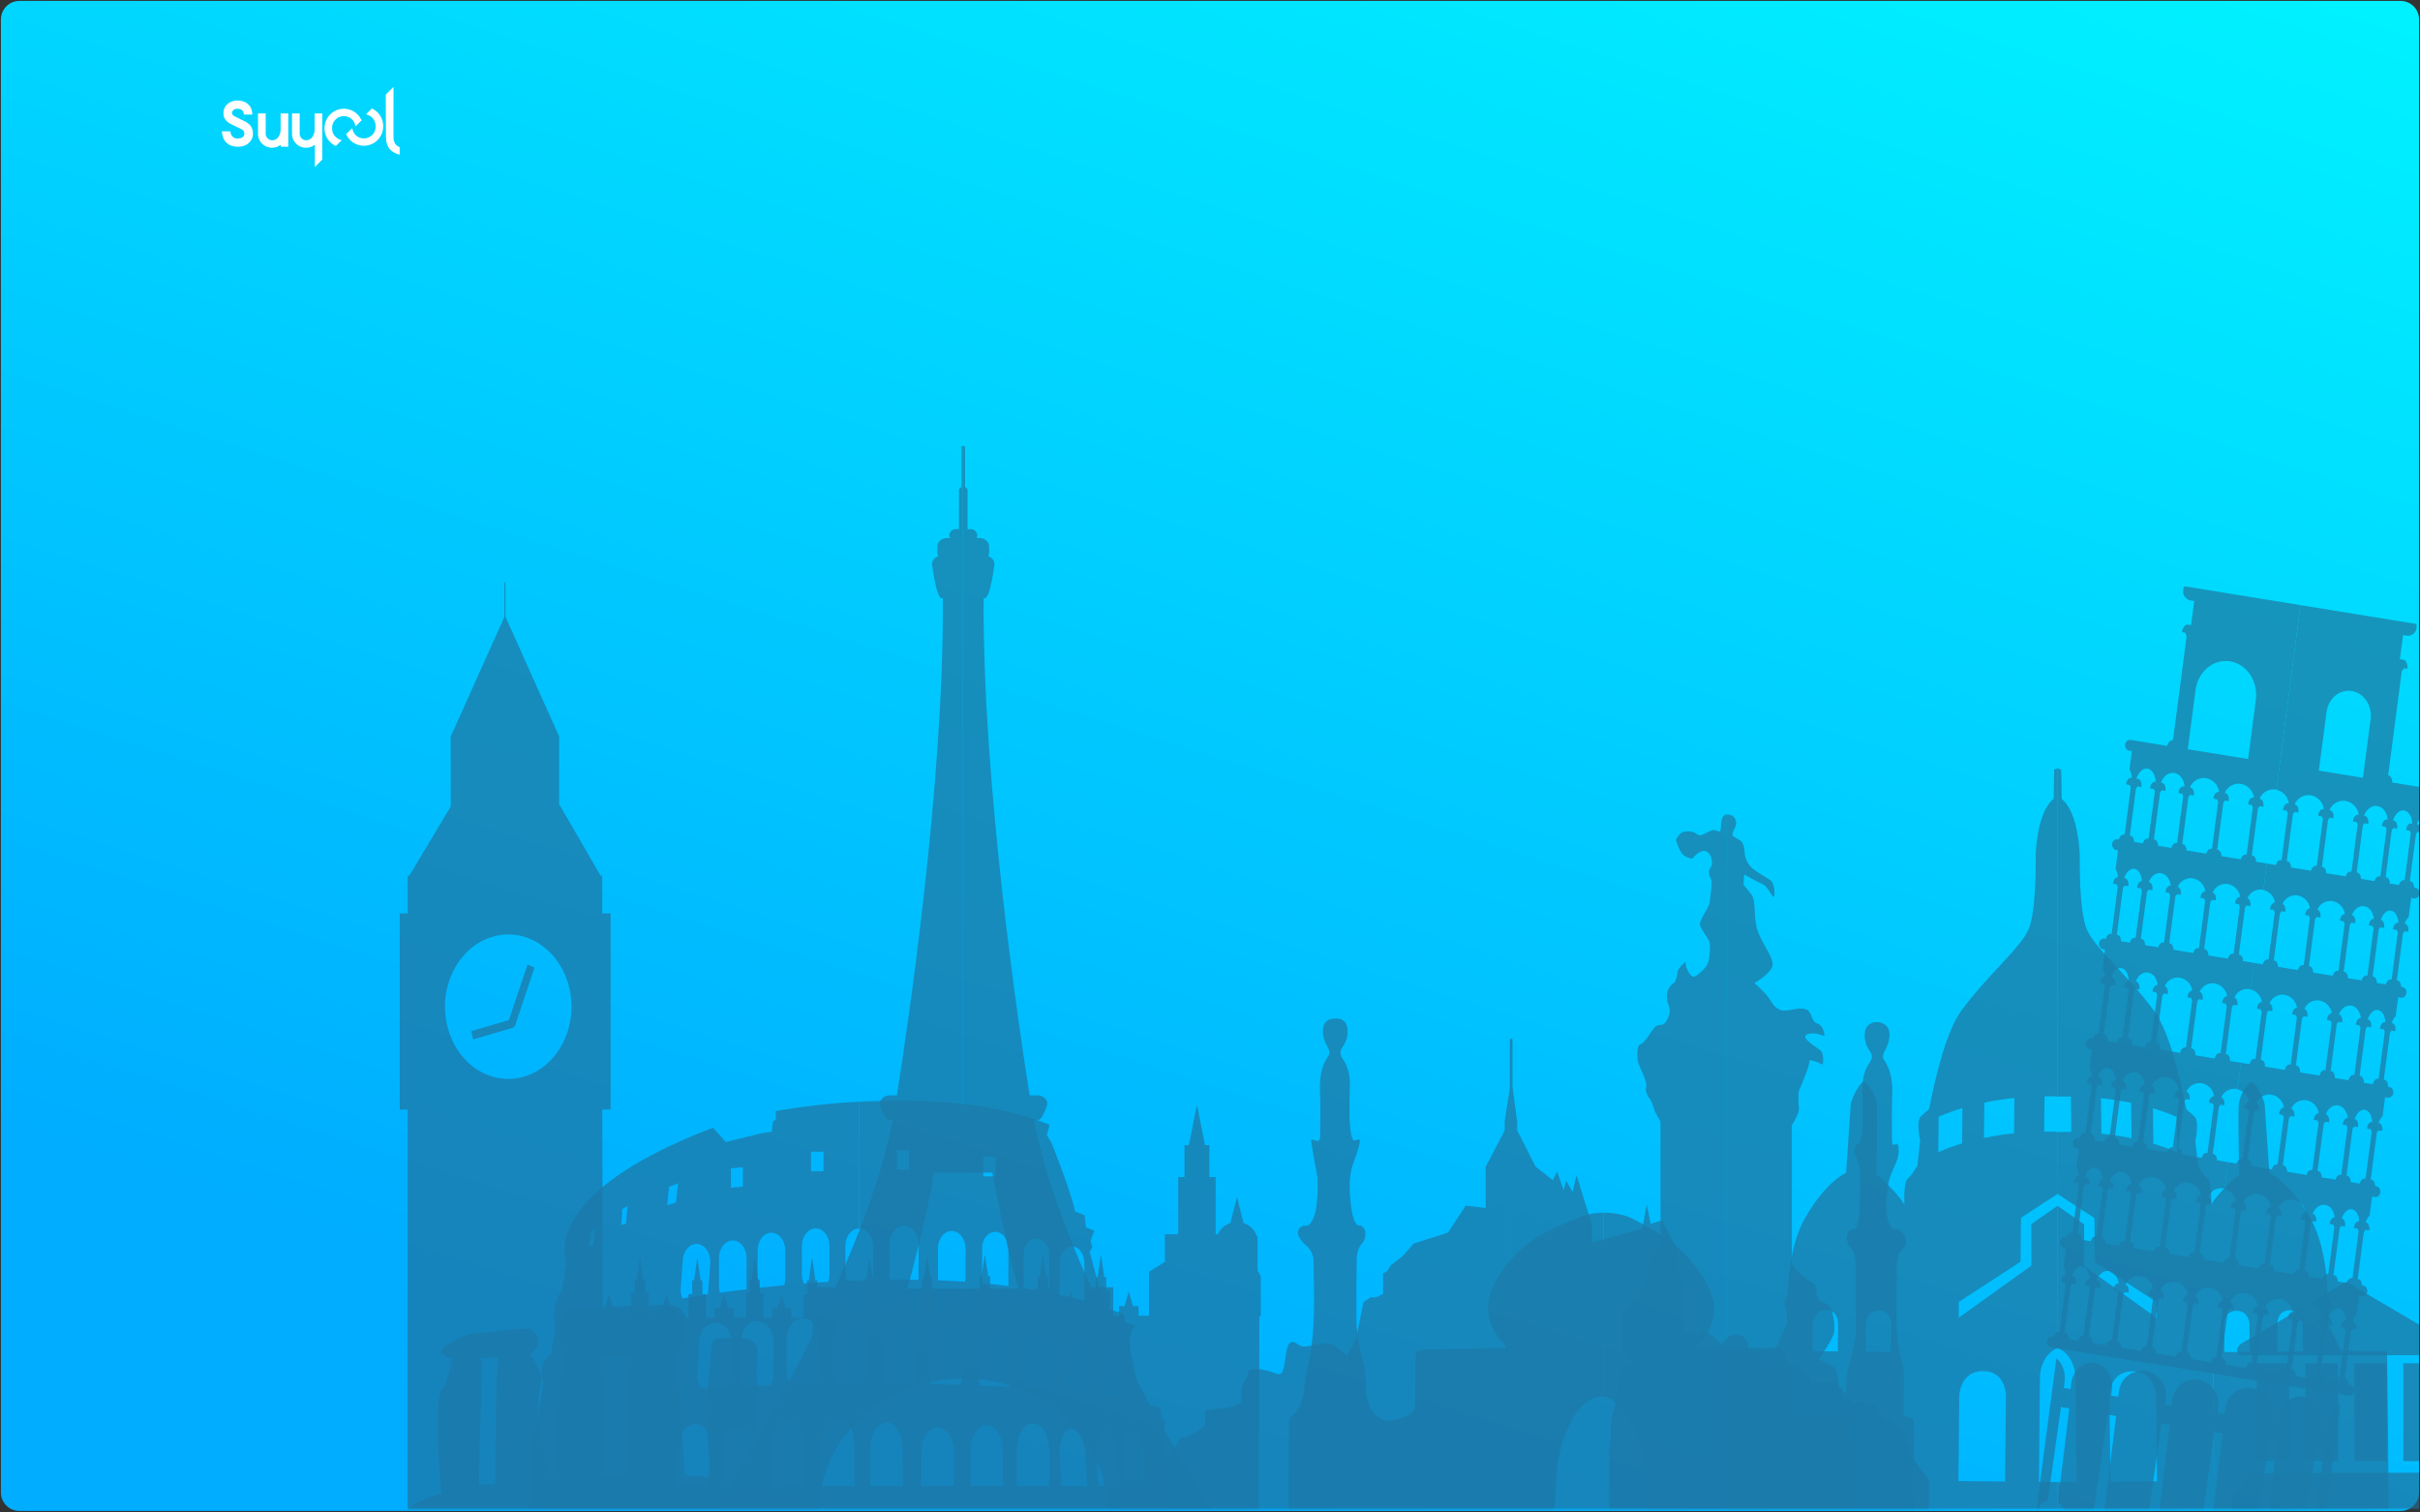 <svg width="1309" height="818" viewBox="0 0 1309 818" fill="none" xmlns="http://www.w3.org/2000/svg">
<rect x="0" y="0" width="1309" height="818" fill="#333333" stroke="none"/>
<g clip-path="url(#clip0_201_3)">
<path d="M1298.5 0.5H10.5C4.977 0.5 0.5 4.977 0.5 10.5V807.3C0.5 812.823 4.977 817.3 10.5 817.3H1298.5C1304.02 817.3 1308.5 812.823 1308.5 807.3V10.5C1308.5 4.977 1304.02 0.5 1298.5 0.5Z" fill="url(#paint0_linear_201_3)"/>
<mask id="mask0_201_3" style="mask-type:luminance" maskUnits="userSpaceOnUse" x="216" y="241" width="1115" height="576">
<path d="M1330.84 241H216V816.784H1330.84V241Z" fill="white"/>
</mask>
<g mask="url(#mask0_201_3)">
<mask id="mask1_201_3" style="mask-type:luminance" maskUnits="userSpaceOnUse" x="216" y="241" width="1115" height="576">
<path d="M1330.84 241H216V816.784H1330.84V241Z" fill="white"/>
</mask>
<g mask="url(#mask1_201_3)">
<g opacity="0.8">
<mask id="mask2_201_3" style="mask-type:luminance" maskUnits="userSpaceOnUse" x="216" y="241" width="1115" height="576">
<path d="M1330.84 241H216V816.784H1330.84V241Z" fill="white"/>
</mask>
<g mask="url(#mask2_201_3)">
<g opacity="0.8">
<mask id="mask3_201_3" style="mask-type:luminance" maskUnits="userSpaceOnUse" x="696" y="550" width="340" height="267">
<path d="M1035.4 550.75H696.987V816.783H1035.4V550.75Z" fill="white"/>
</mask>
<g mask="url(#mask3_201_3)">
<path d="M856.241 657.772C846.507 661.596 834.341 666.796 828.783 670.909C820.293 677.181 813.074 684.902 808.321 694.545C802.57 706.234 804.11 716.428 812.753 726.163C813.204 726.679 813.653 727.414 814.153 728.053C814.959 729.066 814.959 729.291 813.617 729.291H811.196C797.806 729.291 784.424 729.891 771.049 729.924C766.508 729.938 765.567 731.23 765.549 735.767C765.528 743.274 765.543 752.336 765.543 759.841C765.543 765.041 758.343 767.992 751.443 768.396C743.148 768.887 738.643 757.807 738.828 751.601C739.067 747.856 738.835 744.096 738.138 740.409C736.08 731.172 733.809 723.785 733.725 714.195C733.644 703.108 733.692 692.01 733.869 680.901C733.907 678.301 734.645 675.018 736.294 673.234C737.621 671.837 738.424 670.025 738.568 668.104C738.863 664.961 736.854 662.586 734.947 662.812C733.04 663.038 731.298 657.75 730.653 651.028C730.177 646.978 730.005 642.898 730.137 638.822C730.312 635.019 731.127 631.272 732.548 627.74C732.842 626.994 737.04 615.91 734.96 616.348C734.098 616.529 733.308 616.7 732.5 616.864C731.147 617.153 730 610.782 729.966 602.622C729.944 597.67 729.966 592.757 730.144 587.856C730.344 582.279 729.42 577.215 726.244 572.656C724.632 570.33 724.672 568.499 726.385 565.986C727.496 564.438 728.269 562.674 728.651 560.807C729.034 558.94 729.018 557.014 728.605 555.154C727.184 549.027 716.782 549.354 715.705 555.766C715.138 559.186 716.061 562.881 718.439 566.966C719.048 568.016 719.301 570.049 718.699 570.907C714.227 577.2 713.738 584.225 714.04 591.595C714.347 598.835 714.113 606.108 714.09 613.363C714.09 613.951 714.06 614.525 714.024 615.1C713.961 616.054 713.668 616.9 713.382 617.011C713.216 617.093 713.034 617.137 712.849 617.139C711.649 616.903 710.473 616.628 709.276 616.358C708.652 616.213 712.549 635.823 712.616 636.885C712.84 641.35 712.745 645.826 712.332 650.278C711.744 657.663 709.038 663.412 706.285 663.06C703.532 662.708 701.004 665.436 702.546 668.737C703.508 670.729 704.918 672.472 706.666 673.829C708.783 675.721 710.127 678.328 710.44 681.15C710.777 701.029 711.912 719.5 707.377 738.767C706.471 742.86 705.848 747.011 705.512 751.19C704.901 758.11 701.828 763.859 698.912 765.89C697.484 766.883 696.989 768.422 696.989 771.751V816.783H840.809C840.885 815.947 841.362 809.276 841.362 808.409C841.362 779.175 852.675 755.494 866.381 755.494C866.713 755.494 867.045 755.52 867.374 755.547V655.947C863.584 655.877 859.812 656.494 856.242 657.769" fill="#226D96"/>
<path d="M1029.93 765.885C1029.17 765.662 1030.31 744.352 1030.01 742.597C1028.4 733.242 1025.87 726.352 1025.85 716.572C1025.8 705.472 1025.83 694.372 1026.02 683.272C1026.07 680.759 1027.02 677.384 1028.8 675.947C1029.63 675.33 1030.27 674.49 1030.65 673.523C1031.02 672.557 1031.11 671.505 1030.91 670.488C1030.49 667.114 1027.71 664.653 1025.06 664.86C1022.42 665.067 1020.14 659.525 1020.31 652.216C1020.35 647.804 1020.81 643.406 1021.69 639.082C1022.47 635.482 1024.18 632.245 1025.59 628.982C1027.97 623.482 1026.97 618.653 1026.06 618.874C1025.53 619.012 1025.02 619.138 1024.42 619.259C1024.29 619.282 1024.18 619.219 1023.96 619.118C1023.72 619.012 1023.46 618.177 1023.43 617.218C1023.41 616.649 1023.39 616.069 1023.39 615.481C1023.38 608.225 1023.19 600.955 1023.49 593.713C1023.8 586.344 1023.32 579.322 1018.86 573.025C1018.25 572.17 1018.51 570.132 1019.12 569.077C1021.5 564.996 1022.43 561.297 1021.85 557.877C1020.78 551.471 1010.38 551.141 1008.95 557.269C1008.54 559.128 1008.53 561.053 1008.91 562.918C1009.29 564.783 1010.06 566.547 1011.17 568.096C1012.9 570.606 1012.93 572.443 1011.32 574.766C1008.15 579.331 1007.23 584.391 1007.43 589.972C1007.6 594.872 1007.62 599.782 1007.6 604.738C1007.57 612.897 1006.43 619.274 1005.06 618.981C1003.72 618.694 1002.52 621.304 1003.58 624.558C1004.11 626.214 1004.83 627.758 1005.66 630.394C1006.52 633.139 1006.08 636.604 1006.09 639.455C1006.09 640.428 1005.98 646.419 1005.92 652.39C1005.84 659.537 1004.55 665.118 1002.64 664.89C1000.73 664.662 998.715 667.018 999.002 670.152C999.146 672.067 999.951 673.872 1001.28 675.259C1002.93 677.04 1003.65 680.259 1003.7 682.85C1003.88 695.05 1003.96 707.258 1003.79 719.478C1003.65 729.494 998.907 738.351 998.69 748.117C998.433 759.424 998.59 768.186 985.257 768.986C979.59 769.348 966.674 767.87 966.674 759.61C966.674 759.346 966.38 749.864 966.38 749.063C966.48 741.563 966.416 744.373 966.416 736.87C966.416 730.537 965.843 729.288 959.66 729.288H920.644C919.885 729.331 919.13 729.424 918.383 729.567C917.135 729.76 916.708 729.033 917.532 728.277C918.075 727.77 918.532 727.377 918.986 726.868C927.656 717.349 929.661 706.613 923.686 695.247C920.421 689.238 916.376 683.687 911.656 678.738C904.683 671.274 893.944 664.93 883.662 659.474C879.323 657.174 873.228 655.949 867.373 655.953V755.553C880.628 756.664 894.639 788.51 890.91 816.79H1035.37V773.874C1035.37 767.682 1036.17 767.682 1029.93 765.886" fill="#226D96"/>
</g>
</g>
<g opacity="0.8">
<mask id="mask4_201_3" style="mask-type:luminance" maskUnits="userSpaceOnUse" x="933" y="415" width="360" height="402">
<path d="M1292.23 415.345H933.839V816.783H1292.23V415.345Z" fill="white"/>
</mask>
<g mask="url(#mask4_201_3)">
<path d="M1292.24 816.401L1291.14 731.009L1271.62 730.749L1266.43 730.796L1259.26 715.951L1259.71 709.107C1262.56 702.795 1259.11 701.676 1259.11 701.676C1259.11 701.676 1259.2 675.393 1249.66 658.894C1238.01 638.731 1227.53 634.562 1227.53 634.562L1224.96 596.976C1224.96 596.976 1222.28 588.008 1218.01 585.027C1218.01 585.027 1211.18 589.361 1210.88 599.269C1210.52 609.099 1211.26 635.253 1211.26 635.253C1211.26 635.253 1200.68 643.94 1195.98 651.697C1195.97 651.704 1195.96 651.723 1195.95 651.734C1195.94 651.745 1195.96 651.59 1195.97 651.383C1196.01 650.619 1196.09 648.593 1196.03 646.303C1195.93 642.829 1195.51 638.747 1194.08 637.59C1191.53 635.457 1188.89 630.357 1188.89 630.357L1187.47 617.075C1187.47 617.075 1189.9 606.366 1186.88 603.817C1183.87 601.268 1182.57 599.976 1182.57 599.976C1182.57 599.976 1182.54 599.861 1181.92 596.693L1181.9 596.685C1179.71 585.575 1173.74 558.532 1165.31 547.002C1151 527.449 1133.22 513.035 1128.79 502.802C1124.4 492.546 1124.97 463.37 1124.97 463.37C1124.97 463.37 1124.73 439.808 1115.21 432.183L1114.95 416.444C1114.95 416.444 1113.72 415.789 1113.04 415.477V593.19C1113.61 593.174 1114.18 593.146 1114.75 593.133C1115.22 593.119 1115.69 593.11 1116.18 593.103C1117.5 593.092 1118.87 593.097 1120.17 593.128L1120.38 612.251C1119.07 612.251 1117.7 612.263 1116.38 612.283C1115.89 612.283 1115.43 612.305 1114.94 612.312C1114.31 612.323 1113.67 612.351 1113.04 612.372V623.572L1112.97 645.844L1132.89 658.836L1133.16 682.604L1166.53 704.348L1166.62 712.948L1127.29 684.748L1127.33 662.3L1112.84 652.22L1113.04 729.281C1114.16 729.704 1115.22 730.278 1116.19 730.988C1120.65 734.364 1122.03 739.833 1122.45 742.558C1122.54 743.109 1122.6 743.665 1122.63 744.223L1123.19 797.033L1123.24 801.705L1116.94 801.765L1113.04 801.808V816.42L1178.09 816.783L1197.95 816.573V816.559L1292.24 816.401ZM1238.46 708.73C1245.17 708.658 1245.51 715.818 1245.51 715.818L1245.67 730.974L1231.97 731.095L1231.82 715.965C1231.82 715.965 1231.74 708.795 1238.47 708.73M1177.64 623.343C1173.44 621.525 1169.13 619.956 1164.75 618.643L1164.55 599.481C1168.94 600.785 1173.25 602.353 1177.45 604.176L1177.64 623.343ZM1152.75 596.543L1152.95 615.692C1147.57 614.552 1142.13 613.715 1136.65 613.185L1136.45 594.033C1141.92 594.588 1147.36 595.425 1152.75 596.543ZM1141.53 801.511L1141.41 790.701L1141.04 755.075C1141.04 755.075 1140.94 744.9 1149.32 742.329C1150.62 741.938 1151.96 741.74 1153.32 741.739C1154.7 741.712 1156.08 741.886 1157.41 742.255C1165.86 744.687 1166.26 754.805 1166.26 754.805L1166.5 777.725L1166.74 801.244L1141.53 801.511ZM1209.72 709.02C1216.49 708.957 1216.75 716.12 1216.75 716.12L1216.91 731.22L1203.19 731.335L1203.04 716.263C1203.04 716.263 1202.97 709.099 1209.72 709.024M1197.05 752.312L1196.93 741.912H1197.13L1197.62 801.173L1197.52 796.501L1197.05 752.312Z" fill="#226D96"/>
<path d="M1103.45 744.091C1103.49 743.534 1103.55 742.979 1103.63 742.428C1104.05 739.701 1105.43 734.228 1109.89 730.859C1110.86 730.145 1111.92 729.569 1113.05 729.147L1112.91 652.282L1098.75 662.175L1098.8 684.618L1059.46 712.818L1059.55 704.218L1092.92 682.474L1093.19 658.706L1113.11 645.712L1113.04 623.438V612.238C1112.41 612.221 1111.78 612.191 1111.14 612.178C1110.66 612.178 1110.19 612.148 1109.7 612.148C1108.38 612.132 1107.01 612.117 1105.7 612.121L1105.91 592.996C1107.21 592.966 1108.58 592.959 1109.9 592.974C1110.39 592.983 1110.86 592.988 1111.33 593.007C1111.9 593.014 1112.47 593.044 1113.04 593.063V415.345C1112.37 415.658 1111.13 416.312 1111.13 416.312L1110.87 432.051C1101.36 439.673 1101.11 463.239 1101.11 463.239C1101.11 463.239 1101.68 492.418 1097.29 502.672C1092.87 512.903 1075.08 527.322 1060.77 546.872C1052.34 558.403 1046.37 585.452 1044.18 596.557L1044.17 596.564C1043.54 599.736 1043.52 599.847 1043.52 599.847C1043.52 599.847 1042.2 601.136 1039.2 603.687C1036.2 606.238 1038.62 616.951 1038.62 616.951L1037.19 630.233C1037.19 630.233 1034.55 635.333 1032 637.463C1030.58 638.622 1030.15 642.698 1030.06 646.174C1029.99 648.464 1030.08 650.488 1030.11 651.254C1030.12 651.461 1030.13 651.602 1030.13 651.602C1030.13 651.602 1030.12 651.579 1030.11 651.566C1025.4 643.807 1014.83 635.128 1014.83 635.128C1014.83 635.128 1015.56 608.973 1015.2 599.144C1014.9 589.235 1008.07 584.896 1008.07 584.896C1003.8 587.884 1001.13 596.847 1001.13 596.847L998.556 634.433C998.556 634.433 988.07 638.599 976.42 658.762C966.883 675.262 966.974 701.55 966.974 701.55C966.974 701.55 963.522 702.668 966.374 708.981L966.828 715.826L959.653 730.666L954.467 730.624L934.943 730.881L933.843 816.274L1028.13 816.429V816.446L1047.99 816.654L1113.05 816.293V801.681L1109.15 801.638L1102.85 801.57L1102.9 796.901L1103.45 744.091ZM994.107 730.962L980.407 730.847L980.563 715.686C980.563 715.686 980.907 708.531 987.614 708.601C994.338 708.664 994.264 715.831 994.264 715.831L994.107 730.962ZM1022.88 731.206L1009.16 731.088L1009.32 715.988C1009.32 715.988 1009.58 708.83 1016.35 708.896C1023.12 708.962 1023.04 716.135 1023.04 716.135L1022.88 731.206ZM1029.03 752.184L1028.55 796.371L1028.45 801.208L1028.94 741.785H1029.14L1029.03 752.184ZM1089.63 593.902L1089.43 613.053C1083.95 613.58 1078.51 614.415 1073.13 615.553L1073.33 596.401C1078.71 595.286 1084.15 594.453 1089.63 593.902ZM1061.53 599.353L1061.33 618.512C1056.95 619.824 1052.64 621.393 1048.44 623.212L1048.64 604.048C1052.84 602.221 1057.15 600.653 1061.54 599.353M1084.66 790.571L1084.54 801.381L1059.33 801.11L1059.57 777.591L1059.81 754.678C1059.81 754.678 1060.21 744.556 1068.66 742.127C1069.99 741.759 1071.37 741.585 1072.76 741.61C1074.11 741.611 1075.46 741.81 1076.76 742.199C1085.14 744.772 1085.04 754.95 1085.04 754.95L1084.66 790.571Z" fill="#226D96"/>
</g>
</g>
<g opacity="0.8">
<mask id="mask5_201_3" style="mask-type:luminance" maskUnits="userSpaceOnUse" x="1207" y="693" width="124" height="124">
<path d="M1330.84 693.381H1207.44V816.784H1330.84V693.381Z" fill="white"/>
</mask>
<g mask="url(#mask5_201_3)">
<path d="M1330.84 809.51L1322.57 796.564L1269.18 796.713V816.785H1330.84V809.51Z" fill="#226D96"/>
<path d="M1217.12 796.859L1207.44 809.511V816.784H1269.19V796.712L1217.12 796.859Z" fill="#226D96"/>
<path d="M1269.14 693.381L1211.84 727.068C1211.84 727.068 1207.89 730.634 1211.84 733.041H1269.18V693.404L1269.14 693.381Z" fill="#226D96"/>
<path d="M1326.44 727.069L1269.18 693.403V733.042H1326.44C1326.44 733.042 1329.65 730.42 1326.44 727.069Z" fill="#226D96"/>
<path d="M1291.17 737.452H1273.54V790.333H1291.17V737.452Z" fill="#226D96"/>
<path d="M1317.62 737.452H1299.99V790.333H1317.62V737.452Z" fill="#226D96"/>
<path d="M1238.29 737.452H1220.66V790.334H1238.29V737.452Z" fill="#226D96"/>
<path d="M1264.73 737.452H1247.1V790.334H1264.73V737.452Z" fill="#226D96"/>
</g>
</g>
<g opacity="0.8">
<mask id="mask6_201_3" style="mask-type:luminance" maskUnits="userSpaceOnUse" x="870" y="440" width="131" height="377">
<path d="M1000.92 440.392H870.105V816.784H1000.92V440.392Z" fill="white"/>
</mask>
<g mask="url(#mask6_201_3)">
<path d="M930.843 447.265C930.514 448.697 931.376 450.718 928.253 449.249C925.093 447.817 920.482 453.549 917.946 451.269C915.373 448.992 911.332 449.58 909.646 450.388C907.918 451.269 906.486 454.43 906.486 454.43C906.486 454.43 908.486 460.751 910.492 462.44C911.917 463.528 913.601 464.226 915.378 464.463C915.378 464.463 919.09 459.573 922.525 460.419C925.925 461.301 926.807 467.585 925.411 469.019C923.94 470.453 924.234 473.319 925.411 475.302C926.511 477.302 925.079 484.47 924.822 487.942C924.492 491.324 918.54 497.942 919.661 500.766C920.781 503.632 923.646 507.088 924.528 509.066C925.412 511.066 924.84 519.666 923.372 521.966C921.972 524.243 917.952 528.284 915.972 528.284C913.949 528.284 911.085 521.966 911.929 520.531C912.81 519.099 907.371 523.655 907.371 525.97C907.205 527.855 906.708 529.696 905.903 531.409C905.903 531.409 904.488 531.702 902.744 534.568C901.014 537.398 901.603 541.403 902.744 544.268C903.919 547.135 902.485 550.868 900.757 553.179C899.049 555.459 896.757 553.179 894.475 556.304C892.215 559.463 889.624 564.004 887.329 564.904C885.029 565.731 885.329 572.933 886.466 575.761C887.604 578.627 891.315 585.761 890.451 587.776C889.625 589.799 891.316 593.216 892.217 594.097C893.045 594.943 894.477 598.654 894.771 600.05C895.083 601.557 898.206 606.664 898.206 606.664V674.258C898.206 674.258 890.765 683.702 891.058 686.237C891.334 688.829 891.647 696.822 888.758 697.997C885.911 699.155 878.745 707.752 877.9 711.464C877.037 715.193 878.229 718.318 877.9 721.753C877.606 725.227 876.724 728.662 878.229 730.647C879.608 732.667 883.629 737.247 882.475 737.518C881.352 737.831 877.641 738.95 877.329 740.329C877.053 741.797 873.304 756.404 873.637 758.682C873.911 760.998 871.631 765.847 871.631 768.126C871.631 770.442 871.062 772.72 871.319 775.879C871.578 779.005 869.849 785.561 870.144 786.445C870.352 787.473 870.45 788.52 870.437 789.568V816.779H934.058V440.411C930.866 440.599 931.103 445.857 930.849 447.265" fill="#226D96"/>
<path d="M1000.92 788.875C1000.92 788.875 998.825 772.616 998.383 767.875C997.924 763.116 997.942 759.645 997.098 757.111C996.576 755.586 995.86 754.134 994.968 752.791C994.968 752.791 994.083 742.08 992.836 740.335C991.566 738.644 983.815 735.247 983.815 735.247C983.815 735.247 991.145 724.92 991.99 721.061C992.872 717.201 991.585 707.336 988.516 705.645C985.56 703.864 982.583 703.479 982.583 700.005C982.583 696.589 982.142 694.42 979.993 693.612C977.845 692.693 974.83 689.712 973.526 688.834C972.259 687.988 969.243 683.744 969.243 683.744V608.579C969.243 608.579 973.526 602.151 973.066 599.101C972.68 596.123 972.68 591.382 973.066 590.078C973.471 588.811 979.092 576.317 978.651 574.15C978.246 572.037 985.982 575.895 985.982 575.895C985.982 575.895 986.862 569.87 984.696 568.178C982.547 566.451 973.507 561.27 977.328 559.578C981.223 557.85 986.846 560.423 986.846 560.423C986.846 560.423 986.846 554.874 982.946 553.607C979.089 552.284 980.817 547.121 976.478 545.854C972.16 544.568 967 547.581 963.141 546.332C959.282 545.009 958.401 541.59 955.46 538.132C953.418 535.877 951.26 533.731 948.994 531.701C948.994 531.701 959.428 525.969 958.86 521.101C958.292 516.233 952.006 508.771 950.278 501.936C948.571 495.028 949.69 487.605 947.706 484.482C946.364 482.433 944.832 480.514 943.132 478.75L943.406 473.017C943.406 473.017 951.161 477.337 953.732 478.417C956.303 479.575 958.582 485.617 959.467 485.031C960.31 484.479 959.76 477.864 957.994 476.431C956.303 474.999 950.277 471.876 947.706 469.56C945.4 467.388 943.968 464.448 943.681 461.293C943.681 459.27 943.132 455.854 941.404 454.659C939.659 453.539 938.666 453.281 937.399 452.144C936.113 450.966 939.108 447.696 939.108 445.418C939.146 444.759 939.047 444.1 938.816 443.481C938.586 442.863 938.229 442.299 937.77 441.826C937.31 441.352 936.757 440.98 936.145 440.731C935.534 440.483 934.878 440.364 934.218 440.383C934.159 440.383 934.107 440.399 934.048 440.402V816.784H1000.91L1000.92 788.875Z" fill="#226D96"/>
</g>
</g>
<g opacity="0.8">
<mask id="mask7_201_3" style="mask-type:luminance" maskUnits="userSpaceOnUse" x="216" y="314" width="467" height="503">
<path d="M682.149 314.773H216V816.784H682.149V314.773Z" fill="white"/>
</mask>
<g mask="url(#mask7_201_3)">
<path d="M289.09 523.407L285.33 521.776L275.277 551.782L254.93 557.761L255.937 562.227L277.882 555.774V555.132L278.401 555.356L289.09 523.407Z" fill="#226D96"/>
<path d="M421.6 703.87L420.482 707.644H417.531V712.793H413V699.328H411V692.108H409.993L409.237 686.888L408.23 680.044L407.223 686.888L406.459 692.108H405.43V699.328H403.473V712.793H396.9V707.644H393.959L392.859 703.87L391.659 699.845L390.478 703.87L389.378 707.644H386.437V712.793H381.943V700.064H379.978V692.571H378.971L378.192 687.124L377.192 680.043L376.172 687.124L375.419 692.571H374.4V700.064H372.422V712.792H365.791V707.643H362.868L361.739 703.869L360.564 699.844L359.372 703.869L358.259 707.643H355.337V712.792H350.891V699.328H348.932V692.108H347.913L347.136 686.888L346.148 680.044L345.132 686.888L344.366 692.108H343.349V699.328H341.367V712.793H334.694V707.644H331.749L330.649 703.87L329.455 699.845L328.277 703.87L327.165 707.644H326.065L325.776 600.191H330.284V494.065H325.776V473.69H324.876L302.831 435.641H302.443V397.826H302.216L273.386 333.576V314.776H272.81V333.754L244.072 397.826H243.816V436.264L221.4 473.69H220.534V494.065H216V600.191H220.534L220.449 816.784H422.643L422.652 700.235L421.6 703.87ZM274.914 583.636C274.263 583.636 273.614 583.564 272.978 583.525C254.992 582.369 240.712 565.39 240.712 544.546C240.712 523.702 254.993 506.71 272.978 505.559C273.616 505.525 274.264 505.459 274.914 505.459C293.79 505.459 309.12 522.968 309.12 544.55C309.12 566.132 293.791 583.64 274.914 583.64" fill="#226D96"/>
<path d="M680.233 687.26V668.66H679.778C679.266 666.987 678.348 665.466 677.106 664.233C675.864 663 674.337 662.092 672.66 661.592L671.229 655.882L669.1 647.399L666.954 655.882L665.538 661.592C664.031 662.042 662.643 662.819 661.472 663.869C660.301 664.919 659.377 666.214 658.766 667.663H657.544V636.704H654.165V619.423H651.809L650.295 611.903L647.436 597.578L644.578 611.902L643.078 619.422H640.698V636.704H637.332V667.66H630.115V682.531L621.534 687.914V711.722H615.855V706.515H612.878L611.763 702.707L610.542 698.631L609.363 702.707L608.225 706.515H605.278V711.722H600.325V698.122H598.348V690.82H597.308L596.539 685.52L595.508 678.62L594.485 685.52L593.728 690.82H592.708V698.114H590.708V711.714H584.427V706.507H581.449L580.301 702.699L579.122 698.623L577.931 702.699L576.795 706.507H573.82V711.714H568.94V697.376H566.946V690.353H565.91L565.144 685.262L564.115 678.621L563.108 685.262L562.338 690.353H561.308V697.376H559.331V711.718H552.964V706.511H549.99L548.852 702.703L547.686 698.627L546.472 702.703L545.336 706.511H542.36V711.718H537.549V697.376H535.566V690.353H534.526L533.749 685.262L532.732 678.621L531.715 685.262L530.948 690.353H529.915V697.376H527.927V711.718H521.508V706.511H518.549L517.42 702.703L516.209 698.627L515.031 702.703L513.896 706.511H510.915V711.718H506.17V698.118H504.17V690.82H503.139L502.365 685.52L501.339 678.62L501.154 679.92V681.539L500.381 686.883L499.615 692.103H498.598V699.323H496.617V712.788H490.223V707.639H487.281L486.168 703.865L484.976 699.84L483.795 703.865L482.679 707.639H479.748V712.788H475.099V698.972H473.118V691.872H472.099L471.329 686.748L470.322 680.048L469.328 686.748L468.554 691.872H467.536V698.972H465.578V712.793H459.116V707.644H456.188L455.078 703.87L453.896 699.845L452.678 703.87L451.578 707.644H448.636V712.793H444.045V700.06H442.067V692.567H441.051L440.291 687.12L439.274 680.041L438.28 687.12L437.513 692.567H436.483V700.06H434.522V712.788H428.012V707.639H425.067L423.967 703.865L422.767 699.84L422.655 700.231L422.578 816.785H681.038L681.183 712.193L682.144 711.719V690.572L680.233 687.26Z" fill="#226D96"/>
</g>
</g>
<g opacity="0.8">
<mask id="mask8_201_3" style="mask-type:luminance" maskUnits="userSpaceOnUse" x="605" y="561" width="439" height="256">
<path d="M1043.56 561.714H605.664V816.784H1043.56V561.714Z" fill="white"/>
</mask>
<g mask="url(#mask8_201_3)">
<path d="M816.699 561.714V588.267L813.914 606.412V611.512L803.597 631.181V653.445L792.83 652.138L783.22 666.722L764.71 672.622L758.619 679.522L752.313 684.39L750.19 687.716L748.09 688.724V699.964L744.313 701.764H741.291L737.539 704.338L733.376 724.756L730.289 729.648L728.659 733.465C725.805 730.804 723.059 728.465 721.131 727.525C715.318 724.564 706.501 730.418 702.598 727.525C698.698 724.564 696.698 725.551 695.756 731.45C694.769 737.327 694.64 744.577 690.844 743.118C683.035 740.243 675.23 739.258 675.23 742.175C675.23 745.155 674.263 744.175 672.311 749.038C671.133 751.869 671.367 755.43 671.52 758.647C669.345 759.767 667.059 760.658 664.699 761.306C661.413 761.823 651.83 762.806 651.83 762.806V771.044L641.511 777.884L638.701 777.436L631.88 788.868H619.242V800.168H605.664V816.768H816.788V561.714H816.699Z" fill="#226D96"/>
<path d="M1043.56 800.48L1033.65 787.87L1028.91 771.805L1017.22 765.905C1017.22 765.905 1015.6 760.284 1012.81 759.834C1009.98 759.275 1010.64 759.061 1007.14 758.524C1003.63 758.031 1002.23 759.255 1002.23 759.255L993.545 748.055H980.225C980.225 748.055 976.448 740.635 973.21 739.347C969.951 738.017 965.918 737.547 963.13 738.534C960.34 739.627 958.175 740.076 955.84 739.091C953.521 738.017 947.452 738.832 947.452 738.832C947.452 738.832 946.465 726.307 943.678 723.691C940.888 721.158 935.978 721.93 934.305 723.691C932.674 725.491 931.28 728.321 929.37 725.75C927.506 723.239 922.808 719.357 920.941 720.708C919.076 721.997 917.641 722.254 915.986 721.159C914.4 720.13 910.386 721.159 910.386 721.159V694.889L906.846 684.121V675.199L898.932 660.099L892.82 661.923L890.737 651.39L888.38 664.668L860.973 672.112V662.161L852.758 635.608L850.635 644.788L847.182 638.654L845.767 643.754L842.29 633.78L839.91 638.37L830.645 631.056L820.691 611.539V606.992L818.12 588.028V561.714H816.794V816.784H1043.56V800.48Z" fill="#226D96"/>
</g>
</g>
<g opacity="0.8">
<mask id="mask9_201_3" style="mask-type:luminance" maskUnits="userSpaceOnUse" x="386" y="241" width="270" height="576">
<path d="M655.631 241H386.45V816.784H655.631V241Z" fill="white"/>
</mask>
<g mask="url(#mask9_201_3)">
<path d="M490.91 697C490.91 697 504.133 647.314 504.916 634.3H520.582V241H520.063V263.461C519.676 263.6 519.34 263.852 519.098 264.185C518.856 264.518 518.72 264.916 518.708 265.327V286.227H517.151C516.233 286.173 515.331 286.483 514.64 287.09C513.949 287.697 513.526 288.552 513.462 289.469C513.465 290.021 513.613 290.562 513.89 291.039H512.238C509.365 291.039 507.043 293.079 507.043 295.593V298.785C507.047 299.518 507.247 300.236 507.623 300.865C506.656 301.117 505.795 301.672 505.167 302.45C504.539 303.227 504.176 304.185 504.132 305.183C504.132 305.183 506.459 323.575 509.325 323.575H509.992C510.715 424.695 490.433 559.12 485.128 592.504H481.149C478.285 592.504 475.964 594.551 475.964 597.074C475.964 597.074 478.284 605.874 481.149 605.874H482.864C477.429 634.21 465.556 666.09 451.922 696.305H439.559V722.419C423.499 754.773 405.772 786.273 386.45 816.792H442.941C443.888 777.482 478.241 745.892 520.582 745.661V697H490.91Z" fill="#226D96"/>
<path d="M602.159 721.678V696.3H590.147C576.524 666.085 564.635 634.205 559.208 605.869H561.344C564.213 605.869 566.527 597.069 566.527 597.069C566.527 594.546 564.213 592.499 561.344 592.499H556.951C551.639 559.117 531.359 424.692 532.089 323.571H532.766C535.62 323.571 537.935 305.179 537.935 305.179C537.893 304.181 537.532 303.224 536.906 302.447C536.279 301.669 535.419 301.114 534.453 300.862C534.827 300.232 535.024 299.513 535.022 298.78V295.59C535.022 293.076 532.705 291.036 529.855 291.036H528.177C528.456 290.559 528.605 290.017 528.611 289.464C528.547 288.545 528.123 287.689 527.431 287.082C526.739 286.475 525.835 286.166 524.916 286.222H523.368V265.322C523.357 264.911 523.223 264.513 522.982 264.18C522.741 263.847 522.405 263.595 522.018 263.456V241H520.584V634.3H536.769C536.769 634.3 546.107 684.311 551.159 697H520.582V745.65C520.734 745.65 520.882 745.643 521.038 745.643H521.09C563.616 745.667 598.18 777.359 599.135 816.781H655.635C636.177 786.026 618.327 754.283 602.159 721.678Z" fill="#226D96"/>
</g>
</g>
<g opacity="0.8">
<mask id="mask10_201_3" style="mask-type:luminance" maskUnits="userSpaceOnUse" x="285" y="595" width="350" height="222">
<path d="M634.728 595.248H285.775V816.784H634.728V595.248Z" fill="white"/>
</mask>
<g mask="url(#mask10_201_3)">
<path d="M629.248 779.018L629.998 771.9C631.492 768.492 628.504 767.26 628.504 767.26L627.514 761.06L619.038 760.144C615.056 752.704 611.067 727.317 611.067 727.317L611.32 723.917C611.32 720.511 614.057 717.417 614.057 717.417L608.581 714.935L607.825 710.604L597.625 707.511L589.404 677.165L590.895 674.698L589.901 671.292L591.891 665.72L587.403 663.864L586.662 657.364L581.427 655.193C580.184 646.831 568.727 618.047 568.727 618.047L566.239 614.027L567.732 608.441C535.664 595.278 495.169 594.141 464.611 595.9V664.494C464.656 664.494 464.697 664.475 464.739 664.475C468.866 664.475 472.209 668.717 472.209 673.946V689.386C472.21 690.386 472.085 691.382 471.836 692.351C469.391 692.412 467.022 692.528 464.611 692.615V715.103C465.867 716.237 466.863 717.63 467.531 719.185C468.199 720.74 468.523 722.421 468.48 724.113V741.836C468.5 744.164 467.874 746.452 466.671 748.445L464.611 748.462V816.793H634.727C632.485 805.957 629.244 779.027 629.244 779.027M553.655 678.635C553.655 673.889 556.744 670.044 560.571 670.044C564.382 670.044 567.476 673.888 567.476 678.635V699.169C562.921 698.276 558.314 697.476 553.655 696.769V678.635ZM531.855 625.781H538.585V636.301H531.855V625.781ZM531.23 674.988C531.23 670.207 534.416 666.337 538.33 666.337C542.244 666.337 545.437 670.207 545.437 674.988V695.621C540.728 695.021 535.994 694.503 531.237 694.068L531.23 674.988ZM485.039 622.066H491.756V632.589H485.039V622.066ZM488.271 803.781H470.715V783.861C470.715 775.89 474.642 769.413 479.488 769.413C484.334 769.413 488.274 775.889 488.274 783.861L488.271 803.781ZM494.618 743.23C494.625 745.047 494.247 746.844 493.51 748.505C488.359 748.446 483.22 748.42 478.123 748.416C477.416 746.779 477.054 745.013 477.061 743.23V725.494C477.061 719.486 480.996 714.624 485.843 714.624C490.69 714.624 494.617 719.487 494.617 725.494L494.618 743.23ZM496.866 691.878C496.866 692.004 496.854 692.116 496.846 692.248C491.588 692.157 486.367 692.134 481.183 692.178C481.183 692.083 481.174 691.973 481.174 691.878V672.833C481.174 667.45 484.688 663.077 489.015 663.077C493.342 663.077 496.866 667.45 496.866 672.833V691.878ZM515.926 803.778H498.357V785.306C498.357 778.076 502.29 772.206 507.142 772.206C511.994 772.206 515.929 778.077 515.929 785.306L515.926 803.778ZM520.401 744.154C520.408 745.833 520.087 747.498 519.457 749.054C514.19 748.889 508.916 748.758 503.635 748.661C503.105 747.217 502.837 745.69 502.842 744.152V726.422C502.842 720.416 506.775 715.551 511.615 715.551C516.471 715.551 520.401 720.415 520.401 726.422V744.154ZM522.267 690.765C522.268 691.626 522.173 692.484 521.983 693.323C517.136 693.001 512.296 692.741 507.462 692.543C507.368 691.955 507.321 691.36 507.324 690.765V675.327C507.324 670.098 510.674 665.869 514.794 665.869C518.914 665.869 522.267 670.098 522.267 675.327V690.765ZM542.448 803.782H524.888V785.252C524.888 777.279 528.82 770.813 533.672 770.813C538.524 770.813 542.448 777.279 542.448 785.252V803.782ZM546.562 745.548C546.566 747.125 546.291 748.691 545.749 750.172C540.514 749.887 535.246 749.64 529.943 749.429C529.563 748.17 529.372 746.862 529.376 745.547V727.827C529.376 721.818 533.224 716.944 537.967 716.944C542.71 716.944 546.567 721.818 546.567 727.827L546.562 745.548ZM567.481 803.782H549.931V784.331C549.931 776.36 553.851 769.884 558.698 769.884C563.545 769.884 567.481 776.36 567.481 784.331V803.782ZM570.473 747.417C570.476 748.914 570.228 750.402 569.739 751.817C564.451 751.38 559.096 750.989 553.673 750.642C553.413 749.587 553.283 748.504 553.285 747.417V729.674C553.285 723.674 557.131 718.809 561.88 718.809C566.629 718.809 570.473 723.671 570.473 729.674V747.417ZM573.085 683.004C573.085 678.156 576.096 674.231 579.814 674.231C583.532 674.231 586.537 678.156 586.537 683.004V703.624C582.131 702.424 577.647 701.328 573.085 700.336V683.004ZM574.293 803.782L573.193 787.427C572.672 779.818 575.339 773.342 579.125 772.945C582.911 772.548 586.404 778.385 586.925 785.999L588.125 803.782H574.293ZM589.548 753.747C584.892 753.219 580.13 752.738 575.306 752.292C575.192 751.654 575.115 751.011 575.076 750.364L574.116 732.674C573.786 726.681 576.866 721.551 580.978 721.199C585.09 720.847 588.701 725.433 589.027 731.419L589.994 749.11C590.083 750.669 589.932 752.233 589.547 753.747M594.114 803.782L593.025 787.622C592.534 780.166 594.611 773.853 597.687 773.53C600.763 773.207 603.653 779 604.156 786.469L605.324 803.782H594.114ZM605.287 755.782C601.657 755.249 597.963 754.756 594.204 754.304C594.182 754.133 594.169 753.961 594.165 753.788L593.265 737.141C592.958 731.504 595.212 726.72 598.303 726.46C601.394 726.2 604.154 730.56 604.467 736.196L605.367 752.847C605.421 753.826 605.396 754.807 605.292 755.782M608.721 803.782L607.378 788.775C606.703 781.335 608.648 774.95 611.721 774.529C614.794 774.108 617.8 779.798 618.476 787.238L619.97 803.782H608.721Z" fill="#226D96"/>
<path d="M452.797 748.556C451.543 746.537 450.888 744.203 450.911 741.826V724.104C450.911 718.104 454.841 713.236 459.688 713.236C461.495 713.253 463.238 713.911 464.605 715.093V692.606C462.335 692.692 460.03 692.741 457.793 692.853C457.438 691.729 457.26 690.556 457.263 689.377V673.937C457.263 668.767 460.541 664.581 464.605 664.485V595.89C449.491 596.702 434.438 598.412 419.527 601.011L419.776 605.345L418.032 606.892L417.532 612.153L411.559 613.081L392.628 617.722L385.654 609.991C290.01 646.524 306.319 682.432 306.319 682.432L304.204 697.592C302.034 700.352 300.552 703.589 299.881 707.036C299.21 710.482 299.371 714.039 300.348 717.411L298.104 732.43C289.512 737.847 294.004 748.213 294.004 748.213L289.645 772.205C285.657 774.371 289.017 778.705 289.017 778.705L285.779 816.785H464.604V748.453C460.636 748.478 456.684 748.503 452.796 748.553M438.704 622.983H445.43V633.513H438.704V622.983ZM433.736 673.936C433.736 668.707 437.072 664.465 441.21 664.465C445.326 664.465 448.674 668.707 448.674 673.936V689.376C448.677 690.738 448.436 692.09 447.963 693.368C443.487 693.637 439.112 693.951 434.814 694.288C434.095 692.751 433.727 691.073 433.735 689.376L433.736 673.936ZM409.804 676.258C409.804 671.032 413.166 666.797 417.281 666.797C421.396 666.797 424.75 671.032 424.75 676.258V691.692C424.753 692.879 424.574 694.059 424.221 695.192C419.621 695.62 415.173 696.071 410.878 696.545C410.162 695.027 409.795 693.368 409.803 691.689L409.804 676.258ZM395.372 631.969L401.841 631.349V641.869L395.372 642.497V631.969ZM388.889 680.434C388.889 675.211 392.236 670.976 396.362 670.976C400.488 670.976 403.833 675.211 403.833 680.434V695.871C403.83 696.373 403.797 696.873 403.733 697.371C398.633 697.979 393.833 698.605 389.376 699.22C389.056 698.132 388.892 697.003 388.89 695.869L388.889 680.434ZM387.704 715.615C392.539 716.065 396.151 721.162 395.776 727.001L394.666 744.227C394.551 746.383 393.84 748.465 392.613 750.242C388.105 750.426 383.77 750.621 379.65 750.81C377.82 748.471 376.934 745.531 377.166 742.57L378.266 725.346C378.642 719.518 382.866 715.146 387.7 715.616M369.295 681.504C369.671 676.304 373.304 672.449 377.414 672.904C381.524 673.359 384.559 677.948 384.186 683.151L383.077 698.534C383.04 699.083 382.963 699.628 382.846 700.166C377.646 700.924 373.034 701.656 369.11 702.321C368.364 700.61 368.051 698.741 368.198 696.88L369.295 681.504ZM320.895 673.296L318.533 674.847L319.652 666.019L321.893 664.631L320.895 673.296ZM338.705 661.842L336.079 662.611L336.586 653.949L339.445 652.398L338.705 661.842ZM361.868 642.031L366.854 640.016L365.611 650.547L360.87 651.947L361.868 642.031ZM384.494 784.073L382.853 803.784H365.226C365.239 803.599 365.252 803.412 365.273 803.219L367.016 782.282C367.606 775.2 371.998 769.859 376.822 770.35C381.646 770.841 385.092 776.983 384.494 784.073ZM408.318 803.738V803.784H390.755V783.618C390.755 776.793 394.691 771.288 399.541 771.288C404.391 771.288 408.318 776.788 408.318 783.618V803.738ZM402.658 749.838C401.454 747.848 400.827 745.563 400.846 743.238V725.494C400.846 719.486 404.779 714.624 409.622 714.624C414.465 714.624 418.412 719.487 418.412 725.494V743.231C418.423 745.364 417.897 747.465 416.881 749.341C411.997 749.493 407.256 749.657 402.658 749.832M435.22 803.782H417.658V782.015C417.658 774.039 421.598 767.565 426.442 767.565C431.286 767.565 435.221 774.04 435.221 782.015L435.22 803.782ZM443.065 741.827C443.09 744.278 442.394 746.682 441.065 748.742C436.54 748.824 432.089 748.926 427.714 749.048C426.247 746.928 425.475 744.405 425.505 741.827V724.104C425.505 718.104 429.434 713.236 434.284 713.236C439.134 713.236 443.064 718.099 443.064 724.104L443.065 741.827ZM444.556 803.782V781.547C444.556 773.564 448.491 767.095 453.34 767.095C458.189 767.095 462.119 773.564 462.119 781.547V803.778L444.556 803.782Z" fill="#226D96"/>
</g>
</g>
<g opacity="0.8">
<mask id="mask11_201_3" style="mask-type:luminance" maskUnits="userSpaceOnUse" x="220" y="705" width="223" height="112">
<path d="M442.89 705.676H220.359V816.783H442.89V705.676Z" fill="white"/>
</mask>
<g mask="url(#mask11_201_3)">
<path d="M413.911 804.778C411.811 793.87 406.421 769.201 408.36 763.638C410.776 756.791 410.048 751.282 409.384 743.977C408.72 736.672 412.103 728.899 407.336 725.72C402.513 722.531 394.218 723.62 389.809 724.043C385.347 724.523 385.021 724.523 384.321 735.931C383.649 747.331 380.47 761.82 381.188 763.671C381.666 764.922 383.321 786.335 384.235 799.052C378.269 798.464 370.8 797.768 370.519 797.768C369.365 780.588 367.419 751.783 366.567 744.021C366.276 740.702 365.755 737.407 365.01 734.159C367.459 732.819 370.455 724.219 370.746 719.026C371.14 713.386 371.454 706.149 361.246 705.712C356.271 705.524 344.246 706.112 332.916 706.752V733.609C336.423 733.643 339.926 733.678 341.271 733.704C341.15 737.08 338.756 778.351 338.842 798.033C337.255 798.033 335.06 798.049 332.916 798.066L332.877 816.787H442.891C442.891 816.787 438.734 810.314 413.911 804.782" fill="#226D96"/>
<path d="M325.936 798.136C326.176 778.082 326.265 743.061 324.479 733.514C325.773 733.535 329.343 733.569 332.912 733.605V706.751C321.158 707.419 310.147 708.151 308.529 708.151C305.371 708.151 300.822 720.234 302.552 724.651C304.328 729.06 302.944 732.641 306.689 733.076C304.24 738.63 302.043 754.436 301.3 767.783C300.8 776.683 299.767 789.555 299.514 799.376C297.468 799.505 297.326 799.747 295.39 799.899C296.097 792.43 294.507 783.092 292.362 775.97C288.607 763.614 293.062 747.209 293.062 746.097C293.062 744.247 290.057 736.649 286.922 732.488C289.185 731.03 295.008 724.627 287.106 719.012C284.906 717.455 259.017 721.428 255.371 721.428C251.79 721.428 239.346 728.188 238.423 730.228C237.594 732.078 241.423 733.995 244.867 735.234C244.731 735.323 244.609 735.434 244.508 735.562C244.008 736.086 242.264 748.801 238.641 752.024C235.56 754.789 237.072 796.178 238.856 807.85C223.193 812.138 220.356 816.785 220.356 816.785H332.813L332.913 798.064C329.857 798.09 326.898 798.126 325.937 798.139M267.716 802.711C266.847 802.82 259.997 802.928 259.216 803.037C258.748 786.446 261.023 747.375 260.555 743.588C259.988 739.199 262.917 736.499 258.755 734.802C262.142 734.637 265.831 734.431 269.436 734.182C268.117 745.449 268.173 784.311 267.716 802.711Z" fill="#226D96"/>
</g>
</g>
<g opacity="0.8">
<mask id="mask12_201_3" style="mask-type:luminance" maskUnits="userSpaceOnUse" x="1101" y="317" width="215" height="500">
<path d="M1315.75 317.097H1101.55V816.784H1315.75V317.097Z" fill="white"/>
</mask>
<g mask="url(#mask12_201_3)">
<path d="M1313.5 426.457L1293.97 423.279C1294.06 421.297 1293.14 419.596 1291.79 419.316L1299.17 362.932C1299.23 362.911 1299.28 362.894 1299.34 362.879C1299.75 362.51 1300.04 362.026 1300.17 361.49L1302.05 361.796L1302.12 361.296C1302.31 360.12 1302.07 358.916 1301.46 357.896C1301.29 357.619 1301.06 357.38 1300.79 357.194C1300.52 357.009 1300.22 356.881 1299.9 356.819L1298.14 356.535L1299.85 343.549L1301.92 343.878C1302.55 343.95 1303.19 343.893 1303.8 343.712C1304.41 343.53 1304.98 343.226 1305.47 342.82C1305.96 342.413 1306.36 341.912 1306.65 341.346C1306.95 340.78 1307.12 340.16 1307.17 339.525C1307.24 338.857 1307.21 338.182 1307.07 337.525L1244.34 327.322L1231.36 427.171C1233.1 427.58 1234.67 428.512 1235.87 429.84C1237.06 431.169 1237.82 432.831 1238.05 434.604L1237.84 434.57C1236.52 434.356 1235.23 435.742 1234.98 437.67L1234.91 438.17L1236.98 438.5C1236.98 438.953 1237.16 439.387 1237.48 439.71L1234.12 465.332L1233.82 465.273C1232.61 465.079 1231.43 466.227 1231.05 467.889L1226.17 467.095L1224.31 481.377C1225.92 481.766 1227.37 482.628 1228.49 483.853C1229.6 485.078 1230.32 486.609 1230.55 488.247C1229.32 488.234 1228.18 489.563 1227.94 491.37L1227.88 491.87L1229.94 492.199C1229.95 492.648 1230.13 493.078 1230.44 493.399L1227.08 519.034L1226.78 518.978C1225.57 518.778 1224.38 519.943 1224 521.628L1219.18 520.851L1217.32 535.151C1218.92 535.544 1220.36 536.406 1221.46 537.625C1222.57 538.845 1223.28 540.367 1223.52 541.996C1222.26 541.977 1221.14 543.286 1220.9 545.113L1220.84 545.613L1222.9 545.948C1222.9 546.399 1223.09 546.83 1223.41 547.148L1220.04 572.779L1219.73 572.73C1218.46 572.53 1217.22 573.823 1216.91 575.646L1212.15 574.875L1210.3 589.189C1211.88 589.591 1213.31 590.454 1214.4 591.669C1215.5 592.884 1216.2 594.396 1216.44 596.013C1215.2 596.003 1214.06 597.337 1213.82 599.136L1213.76 599.636L1215.81 599.974C1215.83 600.42 1216 600.844 1216.31 601.166L1212.96 626.794L1212.66 626.748C1211.41 626.548 1210.25 627.695 1209.87 629.413L1205.16 628.649L1203.3 642.967C1204.87 643.38 1206.28 644.245 1207.36 645.454C1208.44 646.663 1209.15 648.163 1209.38 649.767C1208.14 649.75 1207.02 651.056 1206.78 652.897L1206.71 653.39L1208.77 653.73C1208.78 654.175 1208.96 654.599 1209.27 654.915L1205.91 680.532L1205.6 680.49C1204.38 680.279 1203.23 681.404 1202.84 683.09L1198.17 682.33L1196.31 696.662C1197.87 697.082 1199.27 697.95 1200.34 699.158C1201.42 700.367 1202.11 701.863 1202.34 703.462C1201.86 703.468 1201.4 703.643 1201.03 703.956C1200.29 704.638 1199.83 705.573 1199.73 706.578L1199.66 707.068L1201.73 707.411C1201.73 707.858 1201.91 708.286 1202.23 708.603L1198.88 734.232L1198.58 734.185C1197.35 733.991 1196.17 735.158 1195.79 736.838L1191.19 736.092L1190.43 741.906L1270.45 754.932C1270.79 754.988 1271.15 754.967 1271.49 754.872C1271.82 754.777 1272.14 754.61 1272.4 754.382C1272.98 753.89 1273.35 753.2 1273.44 752.448C1273.56 751.713 1273.4 750.959 1272.98 750.339C1272.57 749.72 1271.93 749.283 1271.21 749.118L1270.54 749.018C1270.62 747.278 1269.79 745.784 1268.56 745.585L1268.26 745.536L1271.62 719.911C1271.81 719.806 1271.98 719.664 1272.12 719.492C1272.25 719.32 1272.35 719.122 1272.41 718.911L1274.47 719.247L1274.54 718.747C1274.78 716.834 1273.92 715.094 1272.59 714.881L1272.5 714.868C1272.93 713.537 1273.64 712.313 1274.57 711.277L1274.69 711.145L1276.03 700.954L1277.5 701.194C1277.84 701.25 1278.2 701.229 1278.53 701.133C1278.87 701.036 1279.18 700.866 1279.45 700.635C1280.02 700.145 1280.39 699.455 1280.49 698.704C1280.5 698.567 1280.5 698.422 1280.5 698.276C1280.51 697.657 1280.33 697.05 1279.99 696.531C1279.8 696.229 1279.54 695.97 1279.24 695.772C1278.95 695.575 1278.61 695.441 1278.25 695.382L1277.58 695.266C1277.64 693.554 1276.81 692.088 1275.6 691.884L1275.3 691.838L1278.65 666.211C1278.84 666.109 1279.01 665.967 1279.15 665.795C1279.29 665.622 1279.38 665.424 1279.44 665.211L1281.5 665.547L1281.57 665.047C1281.73 664.036 1281.52 663 1280.99 662.125C1280.85 661.879 1280.65 661.667 1280.41 661.502C1280.18 661.338 1279.91 661.225 1279.63 661.171L1279.54 661.155C1279.97 659.822 1280.68 658.598 1281.62 657.564L1281.73 657.443L1283.07 647.243L1284.53 647.476C1284.88 647.533 1285.23 647.513 1285.57 647.418C1285.91 647.324 1286.22 647.156 1286.48 646.927C1287.06 646.435 1287.43 645.744 1287.52 644.992C1287.54 644.851 1287.55 644.708 1287.55 644.565C1287.55 643.945 1287.37 643.337 1287.03 642.82C1286.83 642.517 1286.58 642.259 1286.28 642.061C1285.98 641.863 1285.64 641.73 1285.29 641.671L1284.63 641.565C1284.69 640.689 1284.48 639.815 1284.02 639.065C1283.87 638.821 1283.67 638.611 1283.43 638.447C1283.19 638.283 1282.93 638.169 1282.64 638.111L1282.34 638.065L1285.7 612.431C1285.89 612.331 1286.06 612.191 1286.2 612.021C1286.33 611.851 1286.43 611.654 1286.49 611.443L1288.55 611.783L1288.61 611.297C1288.78 610.284 1288.57 609.247 1288.04 608.368C1287.9 608.12 1287.7 607.906 1287.46 607.742C1287.22 607.577 1286.95 607.465 1286.67 607.414L1286.58 607.395C1287.01 606.065 1287.72 604.841 1288.66 603.804L1288.78 603.686L1290.11 593.473L1291.58 593.72C1291.92 593.777 1292.28 593.757 1292.61 593.662C1292.95 593.566 1293.26 593.398 1293.53 593.168C1294.11 592.68 1294.48 591.99 1294.57 591.237C1294.58 591.09 1294.59 590.943 1294.59 590.8C1294.6 590.181 1294.41 589.576 1294.07 589.062C1293.88 588.76 1293.62 588.5 1293.32 588.3C1293.02 588.1 1292.69 587.963 1292.33 587.898L1291.69 587.798C1291.86 585.94 1291.01 584.298 1289.72 584.098L1289.42 584.049L1292.78 558.417C1292.97 558.314 1293.14 558.172 1293.28 558C1293.41 557.827 1293.51 557.629 1293.56 557.417L1295.63 557.76L1295.7 557.26C1295.86 556.25 1295.65 555.216 1295.12 554.341C1294.97 554.094 1294.77 553.882 1294.54 553.716C1294.3 553.551 1294.03 553.437 1293.75 553.381L1293.66 553.365C1294.1 552.036 1294.8 550.812 1295.74 549.774L1295.85 549.659L1297.19 539.452L1298.65 539.688C1299 539.746 1299.35 539.727 1299.69 539.632C1300.03 539.537 1300.34 539.369 1300.61 539.139C1301.18 538.654 1301.55 537.974 1301.64 537.232C1301.77 536.499 1301.61 535.744 1301.2 535.125C1300.78 534.505 1300.15 534.067 1299.42 533.902L1298.75 533.796C1298.82 532.056 1297.99 530.558 1296.77 530.363L1296.47 530.32L1299.83 504.685C1300.21 504.471 1300.49 504.117 1300.61 503.698L1302.68 504.036L1302.75 503.543C1303 501.617 1302.12 499.874 1300.8 499.66L1300.71 499.648C1301.14 498.315 1301.85 497.089 1302.79 496.054L1302.91 495.933L1304.24 485.733L1305.71 485.97C1306.05 486.024 1306.41 486.002 1306.75 485.907C1307.08 485.812 1307.4 485.645 1307.67 485.418C1308.24 484.925 1308.6 484.233 1308.69 483.482C1308.71 483.339 1308.72 483.195 1308.72 483.05C1308.72 482.429 1308.54 481.82 1308.2 481.3C1308.01 481.002 1307.75 480.747 1307.45 480.551C1307.15 480.354 1306.81 480.221 1306.46 480.158L1305.79 480.049C1305.84 479.199 1305.63 478.354 1305.18 477.63C1305.04 477.382 1304.84 477.169 1304.6 477.002C1304.37 476.836 1304.1 476.72 1303.81 476.663L1303.51 476.613L1306.86 450.985C1307.06 450.882 1307.22 450.74 1307.36 450.57C1307.5 450.4 1307.6 450.204 1307.65 449.994L1309.72 450.332L1309.78 449.842C1309.94 448.831 1309.74 447.795 1309.2 446.922C1309.06 446.674 1308.86 446.459 1308.62 446.293C1308.39 446.126 1308.12 446.011 1307.84 445.955L1307.29 445.872C1307.75 444.432 1308.51 443.107 1309.52 441.989L1310.84 431.958L1312.74 432.265C1313.08 432.325 1313.44 432.307 1313.78 432.212C1314.12 432.117 1314.43 431.949 1314.69 431.718C1315.27 431.229 1315.64 430.539 1315.73 429.787C1315.75 429.647 1315.76 429.506 1315.76 429.365C1315.78 428.693 1315.57 428.033 1315.16 427.501C1314.74 426.969 1314.16 426.599 1313.5 426.455M1286.08 436.032C1289.02 436.516 1291.17 439.532 1291.57 443.31L1291.3 443.267C1291.02 443.23 1290.74 443.253 1290.47 443.335C1290.2 443.417 1289.96 443.555 1289.74 443.741C1289 444.425 1288.53 445.363 1288.44 446.371L1288.38 446.858L1290.44 447.198C1290.44 447.647 1290.62 448.077 1290.93 448.398L1287.57 474.023L1287.27 473.974C1287 473.934 1286.71 473.956 1286.44 474.039C1286.17 474.123 1285.93 474.266 1285.72 474.457C1285.09 475.016 1284.67 475.764 1284.51 476.587L1277.03 475.373C1277.08 474.516 1276.87 473.664 1276.42 472.932C1276.27 472.686 1276.07 472.474 1275.83 472.311C1275.59 472.148 1275.32 472.037 1275.04 471.985L1274.74 471.93L1278.1 446.311C1278.29 446.207 1278.46 446.064 1278.59 445.892C1278.73 445.721 1278.83 445.523 1278.88 445.311L1280.95 445.647L1281.01 445.156C1281.18 444.142 1280.98 443.103 1280.44 442.227C1280.29 441.982 1280.09 441.77 1279.85 441.607C1279.62 441.444 1279.35 441.332 1279.07 441.28L1278.7 441.217C1280.06 437.728 1282.89 435.502 1285.84 435.995L1286.08 436.032ZM1283.41 500.897C1283.4 501.12 1283.45 501.342 1283.53 501.548C1283.62 501.754 1283.75 501.941 1283.91 502.097L1280.55 527.732L1280.25 527.682C1279.03 527.482 1277.85 528.643 1277.46 530.334L1269.99 529.123C1270.06 527.379 1269.24 525.887 1268.02 525.69L1267.71 525.64L1271.07 500.009C1271.27 499.907 1271.43 499.768 1271.57 499.599C1271.71 499.43 1271.81 499.235 1271.87 499.026L1273.92 499.364L1273.98 498.864C1274.23 496.985 1273.41 495.283 1272.14 495C1273.44 491.75 1276.05 489.741 1278.74 490.185L1278.97 490.215C1281.67 490.665 1283.67 493.415 1284.08 496.951C1282.83 496.889 1281.65 498.24 1281.41 500.075L1281.35 500.561L1283.41 500.897ZM1276.35 554.643C1276.37 555.089 1276.54 555.514 1276.85 555.835L1273.5 581.463L1273.2 581.417C1271.92 581.21 1270.68 582.51 1270.37 584.336L1262.93 583.126C1263.11 581.271 1262.25 579.632 1260.97 579.426L1260.67 579.377L1264.02 553.745C1264.22 553.643 1264.39 553.503 1264.52 553.333C1264.66 553.164 1264.76 552.968 1264.81 552.758L1266.87 553.091L1266.94 552.591C1267.1 551.58 1266.89 550.546 1266.37 549.669C1266.07 549.205 1265.61 548.873 1265.08 548.742C1266.38 545.482 1269.01 543.483 1271.7 543.925L1271.94 543.959C1274.63 544.396 1276.63 547.165 1277.04 550.705C1276.53 550.68 1276.04 550.856 1275.66 551.193C1274.93 551.876 1274.47 552.806 1274.37 553.806L1274.31 554.296L1276.35 554.643ZM1269.28 608.656C1269.28 609.104 1269.47 609.531 1269.78 609.846L1266.42 635.483L1266.12 635.427C1265.84 635.389 1265.56 635.412 1265.28 635.497C1265.01 635.582 1264.77 635.725 1264.56 635.917C1263.92 636.492 1263.5 637.256 1263.33 638.095L1255.87 636.884C1255.94 635.143 1255.12 633.639 1253.88 633.443L1253.58 633.387L1256.95 607.759C1257.14 607.657 1257.31 607.516 1257.45 607.346C1257.58 607.175 1257.68 606.979 1257.73 606.769L1259.8 607.105L1259.86 606.617C1260.02 605.606 1259.82 604.571 1259.29 603.694C1259.15 603.462 1258.97 603.26 1258.75 603.099C1258.53 602.939 1258.28 602.824 1258.02 602.76C1259.32 599.502 1261.93 597.497 1264.62 597.933L1264.85 597.976C1267.55 598.416 1269.55 601.184 1269.95 604.713C1269.45 604.701 1268.97 604.877 1268.59 605.207C1267.85 605.889 1267.38 606.822 1267.29 607.826L1267.22 608.319L1269.28 608.656ZM1262.23 662.403C1262.24 662.856 1262.42 663.289 1262.73 663.613L1259.37 689.24L1259.06 689.184C1258.79 689.145 1258.5 689.168 1258.23 689.251C1257.97 689.335 1257.72 689.477 1257.51 689.667C1256.89 690.225 1256.46 690.972 1256.3 691.795L1248.82 690.578C1248.88 688.868 1248.04 687.396 1246.84 687.196L1246.54 687.143L1249.89 661.522C1250.09 661.418 1250.25 661.276 1250.39 661.106C1250.52 660.935 1250.62 660.738 1250.68 660.528L1252.74 660.864L1252.8 660.37C1252.97 659.359 1252.77 658.322 1252.23 657.448C1251.94 656.985 1251.49 656.651 1250.96 656.513C1252.25 653.261 1254.87 651.265 1257.56 651.701L1257.79 651.736C1260.49 652.176 1262.49 654.936 1262.9 658.476C1262.4 658.453 1261.9 658.629 1261.52 658.966C1260.79 659.65 1260.33 660.579 1260.23 661.579L1260.16 662.079L1262.23 662.403ZM1233.43 654.387C1233.17 653.964 1232.76 653.647 1232.29 653.495C1232.94 651.946 1234.08 650.655 1235.54 649.823C1237 648.991 1238.7 648.665 1240.36 648.895L1240.65 648.941C1242.33 649.281 1243.87 650.136 1245.04 651.386C1246.21 652.637 1246.97 654.221 1247.2 655.92C1245.96 655.888 1244.82 657.229 1244.59 659.031L1244.52 659.531L1246.57 659.861C1246.58 660.311 1246.76 660.74 1247.07 661.061L1243.72 686.679L1243.42 686.64C1242.21 686.44 1241.04 687.578 1240.65 689.24L1230.02 687.513C1230.07 686.658 1229.86 685.809 1229.4 685.082C1229.25 684.838 1229.06 684.627 1228.82 684.463C1228.59 684.3 1228.32 684.186 1228.04 684.131L1227.74 684.081L1231.1 658.456C1231.29 658.351 1231.46 658.21 1231.59 658.039C1231.72 657.868 1231.82 657.672 1231.88 657.462L1233.94 657.788L1234.01 657.298C1234.17 656.289 1233.96 655.256 1233.43 654.382M1240.47 600.62C1240.21 600.2 1239.81 599.887 1239.33 599.734C1239.98 598.185 1241.13 596.894 1242.59 596.062C1244.05 595.23 1245.74 594.904 1247.41 595.134L1247.7 595.177C1249.38 595.517 1250.91 596.37 1252.09 597.62C1253.26 598.87 1254.02 600.453 1254.25 602.151C1253.01 602.127 1251.88 603.464 1251.64 605.273L1251.57 605.773L1253.62 606.106C1253.63 606.556 1253.81 606.986 1254.13 607.306L1250.76 632.932L1250.46 632.892C1250.19 632.852 1249.9 632.873 1249.63 632.955C1249.37 633.037 1249.12 633.177 1248.91 633.365C1248.27 633.943 1247.84 634.712 1247.68 635.557L1237.07 633.826C1237.13 632.953 1236.91 632.083 1236.45 631.339C1236.3 631.092 1236.11 630.879 1235.87 630.715C1235.63 630.551 1235.37 630.439 1235.08 630.387L1234.78 630.334L1238.14 604.703C1238.33 604.603 1238.5 604.463 1238.64 604.293C1238.77 604.123 1238.87 603.926 1238.93 603.715L1240.99 604.055L1241.05 603.562C1241.21 602.547 1241.01 601.509 1240.47 600.631M1247.56 546.631C1247.3 546.207 1246.89 545.889 1246.41 545.731C1247.06 544.183 1248.21 542.892 1249.67 542.061C1251.13 541.229 1252.82 540.902 1254.48 541.131L1254.77 541.178C1256.45 541.517 1257.99 542.371 1259.16 543.622C1260.34 544.873 1261.1 546.458 1261.33 548.158C1260.08 548.122 1258.95 549.434 1258.71 551.274L1258.65 551.774L1260.71 552.109C1260.71 552.557 1260.89 552.985 1261.21 553.301L1257.85 578.939L1257.53 578.883C1257.26 578.844 1256.97 578.866 1256.71 578.947C1256.44 579.029 1256.19 579.168 1255.99 579.354C1255.29 579.999 1254.84 580.864 1254.71 581.803L1244.13 580.081C1244.3 578.226 1243.45 576.589 1242.16 576.381L1241.85 576.334L1245.22 550.703C1245.41 550.6 1245.58 550.46 1245.71 550.29C1245.85 550.12 1245.95 549.924 1246.01 549.715L1248.07 550.05L1248.13 549.55C1248.29 548.543 1248.09 547.51 1247.56 546.637M1254.61 492.893C1254.34 492.468 1253.94 492.151 1253.46 491.999C1254.11 490.45 1255.25 489.159 1256.71 488.327C1258.17 487.495 1259.86 487.169 1261.53 487.399L1261.81 487.448C1263.5 487.784 1265.03 488.636 1266.21 489.886C1267.39 491.136 1268.14 492.721 1268.38 494.421C1267.89 494.424 1267.42 494.599 1267.06 494.914C1266.31 495.601 1265.85 496.535 1265.75 497.541L1265.69 498.031L1267.75 498.369C1267.75 498.819 1267.93 499.251 1268.25 499.569L1264.89 525.194L1264.58 525.145C1264.31 525.107 1264.02 525.13 1263.76 525.213C1263.49 525.296 1263.24 525.437 1263.03 525.625C1262.4 526.193 1261.97 526.957 1261.81 527.797L1251.19 526.067C1251.26 524.336 1250.43 522.843 1249.21 522.639L1248.91 522.593L1252.27 496.961C1252.65 496.749 1252.93 496.396 1253.06 495.977L1255.11 496.305L1255.18 495.819C1255.34 494.808 1255.14 493.772 1254.61 492.896M1260.27 438.238L1260.05 438.202C1260.72 436.534 1261.93 435.137 1263.48 434.232C1265.04 433.326 1266.85 432.964 1268.63 433.202L1268.92 433.257C1270.72 433.623 1272.36 434.547 1273.61 435.898C1274.86 437.249 1275.65 438.957 1275.87 440.782L1275.65 440.743C1274.33 440.526 1273.05 441.918 1272.79 443.843L1272.73 444.343L1274.78 444.678C1274.79 445.13 1274.97 445.561 1275.29 445.878L1271.94 471.5L1271.62 471.455C1270.42 471.255 1269.25 472.4 1268.86 474.055L1258.23 472.335C1258.28 471.479 1258.07 470.628 1257.62 469.899C1257.47 469.654 1257.27 469.443 1257.04 469.279C1256.8 469.115 1256.53 469.002 1256.25 468.947L1255.94 468.891L1259.3 443.271C1259.5 443.168 1259.66 443.028 1259.8 442.858C1259.94 442.688 1260.03 442.493 1260.09 442.283L1262.15 442.621L1262.22 442.121C1262.47 440.167 1261.62 438.465 1260.28 438.242M1258.46 385.113C1259.42 377.789 1265.54 372.7 1272.11 373.769C1273.73 374.05 1275.26 374.664 1276.62 375.57C1277.98 376.477 1279.14 377.657 1280.02 379.035C1281.96 381.971 1282.77 385.511 1282.29 388.997L1278.12 420.719L1254.29 416.84L1258.46 385.113ZM1240.29 440.173C1240.48 440.07 1240.65 439.929 1240.79 439.758C1240.92 439.588 1241.02 439.393 1241.08 439.183L1243.14 439.526L1243.2 439.026C1243.46 437.113 1242.59 435.363 1241.26 435.144L1241.18 435.138C1241.86 433.469 1243.07 432.072 1244.63 431.167C1246.18 430.262 1248 429.9 1249.78 430.138L1250.07 430.187C1251.87 430.554 1253.51 431.477 1254.75 432.826C1256 434.175 1256.79 435.881 1257.02 437.704L1256.86 437.684C1255.53 437.463 1254.26 438.856 1253.99 440.784L1253.93 441.271L1255.99 441.616C1255.99 441.84 1256.04 442.061 1256.12 442.267C1256.21 442.473 1256.34 442.66 1256.5 442.816L1253.13 468.437L1252.83 468.388C1252.55 468.351 1252.27 468.374 1252 468.457C1251.73 468.54 1251.49 468.68 1251.28 468.868C1250.65 469.428 1250.23 470.177 1250.07 471.001L1239.22 469.214C1239.27 468.359 1239.05 467.51 1238.6 466.78C1238.46 466.535 1238.26 466.323 1238.02 466.159C1237.78 465.995 1237.52 465.881 1237.23 465.826L1236.93 465.774L1240.29 440.173ZM1233.25 493.873C1233.44 493.772 1233.61 493.631 1233.75 493.462C1233.88 493.292 1233.98 493.096 1234.04 492.886L1236.1 493.211L1236.15 492.725C1236.33 491.712 1236.12 490.671 1235.58 489.796C1235.35 489.419 1235 489.123 1234.6 488.948C1235.24 487.395 1236.39 486.1 1237.85 485.265C1239.31 484.431 1241.01 484.103 1242.67 484.334L1242.96 484.374C1244.64 484.713 1246.18 485.569 1247.35 486.821C1248.53 488.073 1249.28 489.66 1249.51 491.361C1248.3 491.385 1247.19 492.704 1246.95 494.475L1246.89 494.975L1248.96 495.304C1248.96 495.753 1249.13 496.184 1249.45 496.504L1246.1 522.133L1245.8 522.083C1244.55 521.873 1243.4 523.027 1243.02 524.736L1232.18 522.969C1232.25 521.241 1231.42 519.74 1230.2 519.539L1229.9 519.496L1233.25 493.873ZM1226.2 547.62C1226.4 547.516 1226.57 547.374 1226.71 547.202C1226.85 547.03 1226.95 546.832 1227 546.62L1229.06 546.958L1229.12 546.471C1229.35 544.698 1228.67 543.141 1227.55 542.692C1228.2 541.14 1229.35 539.846 1230.81 539.012C1232.27 538.178 1233.96 537.851 1235.63 538.082L1235.92 538.122C1237.6 538.459 1239.14 539.313 1240.31 540.565C1241.49 541.817 1242.25 543.405 1242.48 545.107C1241.26 545.126 1240.15 546.45 1239.91 548.224L1239.85 548.717L1241.91 549.06C1241.92 549.507 1242.1 549.935 1242.41 550.252L1239.06 575.884L1238.76 575.828C1237.47 575.628 1236.24 576.921 1235.92 578.75L1225.12 576.989C1225.31 575.132 1224.45 573.497 1223.17 573.289L1222.86 573.236L1226.2 547.62ZM1219.14 601.633C1219.52 601.416 1219.8 601.056 1219.92 600.633L1221.97 600.968L1222.04 600.475C1222.27 598.738 1221.58 597.149 1220.47 596.704C1221.12 595.151 1222.26 593.857 1223.72 593.021C1225.18 592.185 1226.88 591.856 1228.55 592.084L1228.85 592.134C1230.53 592.473 1232.06 593.327 1233.24 594.579C1234.41 595.83 1235.16 597.416 1235.39 599.116C1234.18 599.138 1233.07 600.456 1232.84 602.228L1232.76 602.728L1234.83 603.063C1234.84 603.514 1235.02 603.945 1235.34 604.263L1231.97 629.894L1231.67 629.838C1230.45 629.644 1229.26 630.813 1228.89 632.509L1218.05 630.747C1218.13 628.98 1217.32 627.509 1216.08 627.305L1215.78 627.252L1219.14 601.633ZM1212.08 655.394C1212.27 655.289 1212.44 655.148 1212.58 654.977C1212.71 654.806 1212.81 654.61 1212.86 654.401L1214.93 654.731L1215 654.237C1215.22 652.502 1214.53 650.91 1213.43 650.465C1214.07 648.912 1215.22 647.616 1216.68 646.781C1218.14 645.945 1219.83 645.617 1221.5 645.846L1221.8 645.892C1223.48 646.229 1225.02 647.082 1226.19 648.333C1227.36 649.584 1228.12 651.171 1228.35 652.871C1227.14 652.904 1226.03 654.218 1225.79 655.997L1225.73 656.491L1227.79 656.83C1227.79 657.277 1227.97 657.704 1228.29 658.019L1224.93 683.632L1224.62 683.59C1223.41 683.39 1222.24 684.525 1221.86 686.19L1211.02 684.427C1211.06 683.571 1210.85 682.721 1210.4 681.992C1210.25 681.748 1210.05 681.537 1209.81 681.374C1209.58 681.211 1209.31 681.098 1209.03 681.044L1208.72 680.994L1212.08 655.394ZM1217.58 737.302C1216.37 737.102 1215.18 738.269 1214.81 739.954L1203.96 738.194C1204.03 737.325 1203.81 736.458 1203.35 735.717C1203.21 735.472 1203.01 735.26 1202.77 735.095C1202.54 734.93 1202.27 734.816 1201.99 734.76L1201.69 734.71L1205.05 709.085C1205.24 708.983 1205.41 708.844 1205.54 708.674C1205.67 708.505 1205.77 708.31 1205.83 708.101L1207.89 708.431L1207.95 707.943C1208.18 706.2 1207.49 704.617 1206.38 704.159C1207.03 702.607 1208.18 701.313 1209.64 700.479C1211.1 699.645 1212.8 699.317 1214.46 699.546L1214.75 699.591C1216.44 699.931 1217.97 700.788 1219.15 702.043C1220.32 703.297 1221.08 704.887 1221.31 706.591C1220.85 706.601 1220.4 706.773 1220.06 707.078C1219.31 707.761 1218.84 708.696 1218.75 709.703L1218.68 710.203L1220.74 710.53C1220.75 710.98 1220.93 711.41 1221.24 711.73L1217.89 737.36L1217.58 737.302ZM1236.38 740.359C1235.17 740.159 1233.98 741.334 1233.6 743.015L1222.99 741.287C1223.06 739.55 1222.23 738.055 1221 737.859L1220.7 737.807L1224.07 712.177C1224.26 712.076 1224.43 711.937 1224.56 711.767C1224.7 711.598 1224.79 711.402 1224.85 711.193L1226.91 711.521L1226.97 711.03C1227.21 709.219 1226.46 707.576 1225.26 707.209C1225.91 705.66 1227.06 704.37 1228.52 703.538C1229.98 702.706 1231.67 702.38 1233.33 702.609L1233.63 702.659C1235.31 702.998 1236.84 703.851 1238.01 705.101C1239.19 706.351 1239.94 707.935 1240.17 709.633C1238.94 709.608 1237.8 710.942 1237.56 712.756L1237.49 713.249L1239.55 713.581C1239.56 714.031 1239.74 714.461 1240.05 714.781L1236.69 740.416L1236.38 740.359ZM1252.04 742.909C1250.81 742.709 1249.63 743.879 1249.26 745.567L1241.78 744.347C1241.86 742.613 1241.02 741.123 1239.81 740.919L1239.5 740.869L1242.86 715.241C1243.05 715.139 1243.22 714.998 1243.35 714.827C1243.49 714.657 1243.59 714.46 1243.64 714.25L1245.71 714.585L1245.78 714.092C1246.01 712.216 1245.2 710.509 1243.93 710.235C1245.22 706.978 1247.85 704.979 1250.54 705.414L1250.77 705.46C1253.47 705.891 1255.47 708.65 1255.87 712.192C1254.62 712.124 1253.45 713.476 1253.2 715.304L1253.13 715.798L1255.19 716.133C1255.2 716.584 1255.38 717.015 1255.7 717.333L1252.35 742.971L1252.04 742.909ZM1268.31 718.266C1268.31 718.712 1268.49 719.139 1268.8 719.46L1265.45 745.095L1265.14 745.045C1264.86 745.006 1264.58 745.028 1264.31 745.111C1264.04 745.194 1263.8 745.336 1263.59 745.525C1262.95 746.095 1262.52 746.858 1262.36 747.697L1257.43 746.897C1257.5 745.163 1256.67 743.67 1255.45 743.469L1255.16 743.416L1258.51 717.788C1258.7 717.685 1258.87 717.545 1259.01 717.375C1259.14 717.205 1259.24 717.009 1259.3 716.8L1261.35 717.132L1261.42 716.642C1261.67 714.766 1260.84 713.061 1259.57 712.785C1260.7 709.502 1262.86 707.434 1265.02 707.785L1265.2 707.812C1267.36 708.168 1268.89 710.84 1269.14 714.343C1267.83 714.153 1266.56 715.534 1266.31 717.443L1266.24 717.936L1268.31 718.266ZM1275.34 664.566C1275.34 664.79 1275.39 665.011 1275.47 665.217C1275.56 665.423 1275.69 665.61 1275.85 665.766L1272.49 691.397L1272.18 691.345C1270.97 691.145 1269.8 692.294 1269.41 693.958L1264.47 693.149C1264.53 692.297 1264.31 691.45 1263.86 690.726C1263.71 690.478 1263.51 690.265 1263.28 690.1C1263.04 689.935 1262.77 689.822 1262.49 689.769L1262.19 689.722L1265.54 664.094C1265.74 663.992 1265.91 663.85 1266.04 663.679C1266.18 663.508 1266.28 663.311 1266.33 663.1L1268.4 663.439L1268.46 662.939C1268.7 661.039 1267.9 659.371 1266.62 659.088C1267.75 655.847 1269.94 653.741 1272.05 654.082L1272.24 654.111C1274.39 654.463 1275.94 657.136 1276.18 660.646C1275.9 660.608 1275.62 660.631 1275.36 660.713C1275.09 660.796 1274.85 660.936 1274.64 661.123C1273.91 661.809 1273.45 662.739 1273.36 663.739L1273.29 664.239L1275.34 664.566ZM1282.39 610.802C1282.39 611.254 1282.57 611.686 1282.89 612.009L1279.53 637.634L1279.22 637.582C1278 637.39 1276.82 638.56 1276.45 640.254L1271.52 639.432C1271.58 638.558 1271.37 637.686 1270.9 636.942C1270.76 636.697 1270.56 636.487 1270.32 636.323C1270.09 636.16 1269.82 636.047 1269.54 635.992L1269.24 635.942L1272.59 610.311C1272.78 610.208 1272.95 610.067 1273.09 609.896C1273.22 609.726 1273.32 609.53 1273.38 609.32L1275.44 609.658L1275.5 609.158C1275.67 608.147 1275.47 607.111 1274.93 606.239C1274.79 606.007 1274.6 605.806 1274.38 605.646C1274.16 605.487 1273.92 605.372 1273.65 605.309C1274.78 602.028 1276.94 599.951 1279.11 600.291L1279.29 600.337C1281.4 600.672 1282.97 603.398 1283.21 606.863C1282.94 606.829 1282.67 606.854 1282.4 606.936C1282.14 607.017 1281.9 607.154 1281.69 607.337C1280.95 608.017 1280.48 608.953 1280.39 609.959L1280.33 610.459L1282.39 610.802ZM1289.48 556.792C1289.47 557.015 1289.52 557.235 1289.6 557.441C1289.69 557.647 1289.81 557.835 1289.97 557.992L1286.61 583.624L1286.3 583.561C1285.02 583.361 1283.79 584.654 1283.48 586.487L1278.58 585.694C1278.7 584.739 1278.49 583.772 1277.99 582.949C1277.84 582.703 1277.64 582.491 1277.41 582.327C1277.17 582.163 1276.9 582.051 1276.62 581.998L1276.32 581.939L1279.68 556.311C1279.87 556.209 1280.04 556.068 1280.17 555.897C1280.31 555.727 1280.4 555.53 1280.46 555.32L1282.51 555.666L1282.59 555.166C1282.75 554.159 1282.55 553.128 1282.02 552.256C1281.73 551.787 1281.27 551.451 1280.73 551.318C1281.87 548.034 1284.03 545.952 1286.18 546.297L1286.37 546.337C1288.49 546.677 1290.05 549.404 1290.3 552.875C1290.03 552.837 1289.75 552.86 1289.48 552.942C1289.22 553.025 1288.98 553.165 1288.78 553.352C1288.04 554.036 1287.57 554.966 1287.48 555.968L1287.41 556.458L1289.48 556.792ZM1296.51 503.048C1296.51 503.271 1296.56 503.492 1296.64 503.698C1296.73 503.904 1296.85 504.091 1297.01 504.248L1293.65 529.88L1293.35 529.824C1292.12 529.624 1290.95 530.792 1290.57 532.484L1285.64 531.684C1285.71 530.814 1285.49 529.947 1285.02 529.21C1284.87 528.964 1284.68 528.752 1284.44 528.588C1284.2 528.424 1283.94 528.311 1283.65 528.258L1283.35 528.208L1286.72 502.578C1286.91 502.475 1287.08 502.335 1287.21 502.166C1287.35 501.997 1287.45 501.802 1287.5 501.594L1289.57 501.932L1289.63 501.432C1289.79 500.417 1289.59 499.376 1289.06 498.497C1288.77 498.033 1288.31 497.7 1287.78 497.569C1288.9 494.292 1291.08 492.209 1293.23 492.558L1293.41 492.581C1295.53 492.927 1297.08 495.657 1297.35 499.122C1296.02 498.922 1294.78 500.277 1294.51 502.222L1294.45 502.712L1296.51 503.048ZM1304.41 445.425C1303.07 445.207 1301.81 446.571 1301.56 448.525L1301.48 449.019L1303.55 449.346C1303.55 449.799 1303.73 450.232 1304.05 450.554L1300.7 476.178L1300.38 476.126C1300.11 476.089 1299.82 476.113 1299.56 476.195C1299.29 476.277 1299.04 476.416 1298.83 476.603C1298.21 477.165 1297.78 477.913 1297.62 478.736L1292.68 477.93C1292.73 476.215 1291.91 474.745 1290.71 474.547L1290.4 474.501L1293.75 448.876C1293.94 448.773 1294.11 448.633 1294.25 448.463C1294.38 448.293 1294.48 448.098 1294.54 447.888L1296.6 448.216L1296.67 447.725C1296.92 445.767 1296.07 444.06 1294.73 443.843L1294.37 443.788C1295.56 440.268 1297.93 437.974 1300.33 438.368L1300.52 438.395C1302.91 438.781 1304.61 441.745 1304.84 445.495L1304.41 445.425Z" fill="#226D96"/>
<path d="M1258.58 770.686L1258.19 773.786L1254.59 773.201L1254.99 770.101C1255.92 763.001 1251.73 756.415 1245.66 755.427C1239.57 754.434 1233.86 759.415 1232.94 766.516L1232.54 769.616L1228.67 768.983L1229.08 765.894C1229.52 762.465 1228.62 758.998 1226.57 756.212C1224.53 753.427 1221.49 751.536 1218.08 750.931C1216.42 750.659 1214.72 750.726 1213.09 751.128C1211.46 751.53 1209.92 752.259 1208.58 753.27C1207.24 754.282 1206.11 755.555 1205.27 757.013C1204.43 758.471 1203.9 760.084 1203.7 761.754L1203.3 764.86L1199.51 764.235L1199.92 761.135C1200.34 757.795 1199.49 754.417 1197.55 751.671C1195.6 748.925 1192.69 747.011 1189.39 746.308L1180.23 816.738H1191.82L1197.77 774.515C1197.87 774.559 1197.98 774.588 1198.09 774.601L1201.92 775.237C1202.03 775.255 1202.14 775.262 1202.26 775.259L1197.23 816.738H1221.9L1227.17 779.299C1227.28 779.338 1227.39 779.369 1227.5 779.391L1231.32 780.016C1231.43 780.031 1231.55 780.037 1231.66 780.034L1227.21 816.739H1247.94L1252.64 783.451C1252.74 783.494 1252.85 783.528 1252.96 783.551L1256.79 784.169C1256.9 784.181 1257.01 784.186 1257.13 784.184L1253.17 816.742H1258.37C1258.46 816.042 1264.08 773.177 1265.84 759.886C1262.12 761.386 1259.25 765.626 1258.58 770.686Z" fill="#226D96"/>
<path d="M1181.51 317.097C1181.2 317.679 1180.99 318.314 1180.91 318.97C1180.68 320.26 1180.97 321.587 1181.69 322.675C1182.42 323.763 1183.54 324.529 1184.82 324.815L1186.87 325.151L1185.16 338.137L1183.67 337.893C1182.15 337.644 1180.68 339.255 1180.38 341.482L1180.32 341.976L1182.2 342.276C1182.19 342.917 1182.39 343.544 1182.77 344.056L1175.4 400.356C1174.03 400.191 1172.7 401.534 1172.29 403.456L1152.52 400.235C1152.16 400.195 1151.79 400.229 1151.44 400.333C1151.09 400.438 1150.77 400.612 1150.49 400.844C1150.21 401.076 1149.99 401.362 1149.82 401.685C1149.65 402.008 1149.55 402.361 1149.53 402.723C1149.43 403.485 1149.61 404.257 1150.03 404.899C1150.22 405.2 1150.47 405.458 1150.77 405.655C1151.07 405.853 1151.4 405.985 1151.76 406.045L1153.16 406.279L1151.87 416.129C1152.62 417.562 1153.06 419.146 1153.13 420.766L1152.94 420.739C1151.62 420.524 1150.34 421.91 1150.09 423.839L1150.02 424.323L1152.08 424.662C1152.09 425.111 1152.27 425.54 1152.58 425.862L1149.23 451.505L1148.92 451.446C1148.64 451.407 1148.36 451.43 1148.09 451.512C1147.82 451.595 1147.57 451.735 1147.36 451.924C1146.74 452.488 1146.32 453.238 1146.15 454.063L1145.48 453.963C1145.12 453.922 1144.76 453.955 1144.41 454.058C1144.06 454.162 1143.74 454.334 1143.46 454.565C1143.18 454.796 1142.95 455.08 1142.78 455.402C1142.61 455.724 1142.51 456.076 1142.49 456.437C1142.38 457.199 1142.56 457.972 1142.99 458.612C1143.18 458.913 1143.43 459.172 1143.73 459.371C1144.03 459.57 1144.36 459.705 1144.71 459.768L1145.67 459.922L1144.35 469.948L1144.45 470.109C1145.15 471.451 1145.55 472.928 1145.62 474.44C1145.15 474.443 1144.7 474.617 1144.34 474.93C1143.6 475.614 1143.14 476.548 1143.04 477.553L1142.98 478.041L1145.04 478.38C1145.04 478.83 1145.22 479.26 1145.54 479.58L1142.19 505.209L1141.88 505.16C1141.6 505.122 1141.32 505.145 1141.05 505.227C1140.78 505.31 1140.53 505.449 1140.32 505.637C1139.69 506.213 1139.26 506.977 1139.1 507.815L1138.44 507.703C1138.08 507.663 1137.71 507.695 1137.36 507.799C1137.02 507.903 1136.69 508.076 1136.41 508.307C1136.13 508.539 1135.9 508.825 1135.73 509.147C1135.57 509.47 1135.47 509.823 1135.44 510.185C1135.32 510.92 1135.48 511.674 1135.89 512.294C1136.3 512.914 1136.94 513.353 1137.66 513.521L1138.63 513.682L1137.31 523.702L1137.4 523.857C1138.1 525.197 1138.5 526.672 1138.58 528.182C1138.11 528.186 1137.65 528.361 1137.29 528.675C1136.56 529.363 1136.1 530.297 1136 531.3L1135.94 531.793L1138 532.126C1138 532.575 1138.18 533.005 1138.49 533.326L1135.14 558.957L1134.84 558.908C1134.56 558.867 1134.28 558.888 1134.01 558.969C1133.74 559.05 1133.49 559.189 1133.28 559.376C1132.58 560.017 1132.13 560.884 1132.01 561.824L1131.35 561.711C1131 561.657 1130.65 561.679 1130.31 561.776C1129.98 561.873 1129.67 562.042 1129.4 562.271C1128.82 562.758 1128.45 563.45 1128.37 564.202C1128.27 564.962 1128.44 565.735 1128.86 566.377C1129.05 566.678 1129.31 566.937 1129.61 567.135C1129.9 567.334 1130.24 567.468 1130.59 567.531L1131.55 567.686L1130.23 577.705L1130.32 577.859C1131.03 579.197 1131.43 580.673 1131.5 582.184C1130.28 582.184 1129.16 583.51 1128.92 585.301L1128.86 585.801L1130.92 586.136C1130.92 586.583 1131.1 587.011 1131.42 587.327L1128.06 612.958L1127.75 612.906C1126.53 612.706 1125.35 613.889 1124.97 615.574L1124.31 615.474C1123.95 615.434 1123.58 615.467 1123.24 615.571C1122.89 615.675 1122.57 615.848 1122.29 616.08C1122.01 616.311 1121.78 616.597 1121.61 616.919C1121.44 617.241 1121.35 617.593 1121.32 617.955C1121.19 618.69 1121.35 619.446 1121.77 620.066C1122.18 620.687 1122.82 621.125 1123.54 621.291L1124.5 621.445L1123.19 631.466L1123.27 631.624C1123.98 632.962 1124.38 634.437 1124.46 635.947C1123.24 635.947 1122.11 637.274 1121.88 639.069L1121.81 639.56L1123.87 639.896C1123.88 640.346 1124.06 640.776 1124.37 641.096L1121.01 666.72L1120.71 666.674C1120.43 666.634 1120.15 666.655 1119.88 666.737C1119.61 666.819 1119.36 666.959 1119.15 667.147C1118.53 667.707 1118.11 668.456 1117.95 669.28L1117.27 669.158C1116.91 669.121 1116.55 669.156 1116.2 669.262C1115.85 669.368 1115.53 669.542 1115.25 669.774C1114.97 670.007 1114.75 670.292 1114.58 670.614C1114.41 670.936 1114.31 671.289 1114.28 671.65C1114.16 672.386 1114.32 673.141 1114.73 673.762C1115.15 674.383 1115.78 674.822 1116.51 674.989L1117.47 675.148L1116.16 685.177L1116.24 685.325C1116.94 686.661 1117.35 688.136 1117.42 689.645C1116.2 689.645 1115.07 690.978 1114.84 692.762L1114.78 693.256L1116.84 693.591C1116.84 694.041 1117.02 694.473 1117.34 694.791L1113.99 720.418L1113.68 720.372C1112.46 720.179 1111.28 721.339 1110.9 723.027L1110.24 722.927C1109.88 722.886 1109.51 722.918 1109.17 723.021C1108.82 723.125 1108.5 723.297 1108.22 723.528C1107.94 723.759 1107.71 724.044 1107.54 724.366C1107.37 724.688 1107.27 725.041 1107.25 725.402C1107.14 726.166 1107.32 726.943 1107.74 727.589C1107.93 727.887 1108.19 728.142 1108.48 728.339C1108.78 728.536 1109.12 728.67 1109.47 728.734L1190.44 741.917L1191.19 736.105L1185.07 735.105C1185.14 733.368 1184.31 731.866 1183.09 731.67L1182.79 731.634L1186.15 706.003C1186.35 705.898 1186.52 705.756 1186.65 705.584C1186.79 705.412 1186.89 705.214 1186.94 705.003L1189.01 705.341L1189.06 704.85C1189.3 703.092 1188.58 701.478 1187.44 701.063C1188.09 699.51 1189.23 698.215 1190.69 697.379C1192.15 696.544 1193.85 696.215 1195.51 696.443L1195.8 696.498C1195.98 696.547 1196.15 696.606 1196.32 696.676L1198.18 682.342L1192.12 681.352C1192.17 680.499 1191.96 679.651 1191.5 678.927C1191.35 678.681 1191.16 678.47 1190.92 678.306C1190.69 678.142 1190.42 678.029 1190.14 677.975L1189.84 677.925L1193.19 652.303C1193.38 652.198 1193.55 652.056 1193.68 651.886C1193.82 651.717 1193.92 651.522 1193.98 651.313L1196.04 651.646L1196.11 651.146C1196.34 649.388 1195.62 647.782 1194.47 647.361C1195.12 645.81 1196.27 644.518 1197.73 643.686C1199.19 642.854 1200.89 642.529 1202.55 642.761L1202.85 642.8C1203.01 642.827 1203.15 642.928 1203.31 642.965L1205.17 628.646L1199.16 627.668C1199.22 626.796 1199.01 625.927 1198.56 625.179C1198.41 624.934 1198.21 624.723 1197.97 624.559C1197.73 624.395 1197.47 624.283 1197.18 624.228L1196.88 624.173L1200.23 598.525C1200.42 598.425 1200.59 598.286 1200.73 598.116C1200.86 597.947 1200.96 597.751 1201.01 597.541L1203.08 597.883L1203.14 597.383C1203.31 596.372 1203.1 595.336 1202.57 594.462C1202.32 594.065 1201.95 593.758 1201.52 593.587C1202.17 592.037 1203.31 590.746 1204.77 589.914C1206.23 589.082 1207.93 588.756 1209.59 588.987L1209.87 589.031C1210.03 589.057 1210.15 589.142 1210.29 589.179L1212.15 574.868L1206.22 573.903C1206.33 572.948 1206.13 571.981 1205.62 571.159C1205.48 570.913 1205.28 570.701 1205.04 570.536C1204.81 570.372 1204.54 570.259 1204.26 570.205L1203.94 570.149L1207.31 544.524C1207.5 544.421 1207.67 544.28 1207.81 544.11C1207.94 543.941 1208.04 543.745 1208.11 543.536L1210.16 543.869L1210.23 543.376C1210.46 541.576 1209.76 540.001 1208.6 539.585C1209.25 538.034 1210.39 536.742 1211.85 535.907C1213.31 535.072 1215.01 534.742 1216.67 534.968L1216.97 535.023C1217.09 535.049 1217.2 535.123 1217.32 535.149L1219.18 520.849L1213.28 519.885C1213.36 518.125 1212.54 516.663 1211.3 516.454L1211 516.407L1214.36 490.776C1214.55 490.675 1214.72 490.534 1214.86 490.364C1214.99 490.193 1215.09 489.996 1215.14 489.786L1217.2 490.121L1217.27 489.628C1217.5 487.867 1216.78 486.259 1215.64 485.837C1216.29 484.285 1217.44 482.992 1218.9 482.157C1220.36 481.323 1222.05 480.995 1223.72 481.224L1224 481.271C1224.11 481.291 1224.2 481.357 1224.31 481.377L1226.17 467.093L1220.32 466.135C1220.37 464.423 1219.56 462.949 1218.34 462.758L1218.03 462.705L1221.39 437.077C1221.59 436.975 1221.75 436.834 1221.89 436.662C1222.02 436.491 1222.12 436.294 1222.17 436.083L1224.24 436.422L1224.31 435.922C1224.56 434.009 1223.68 432.266 1222.36 432.049L1222.23 432.026C1222.91 430.358 1224.11 428.962 1225.67 428.058C1227.22 427.153 1229.04 426.792 1230.82 427.031L1231.1 427.073C1231.19 427.092 1231.27 427.153 1231.36 427.173L1244.34 327.325L1181.51 317.097ZM1184.71 425.919L1184.54 425.895C1185.21 424.224 1186.42 422.826 1187.98 421.92C1189.54 421.015 1191.35 420.654 1193.14 420.895L1193.42 420.944C1195.22 421.313 1196.86 422.237 1198.11 423.586C1199.36 424.936 1200.15 426.642 1200.38 428.466L1200.21 428.442C1198.86 428.222 1197.61 429.584 1197.34 431.535L1197.28 432.035L1199.34 432.367C1199.34 432.817 1199.52 433.247 1199.84 433.567L1196.48 459.191L1196.18 459.144C1195.9 459.106 1195.62 459.129 1195.35 459.21C1195.08 459.292 1194.83 459.431 1194.63 459.618C1194 460.183 1193.57 460.932 1193.41 461.757L1182.68 460.009C1182.73 458.292 1181.9 456.824 1180.69 456.624L1180.39 456.577L1183.75 430.952C1183.94 430.849 1184.11 430.707 1184.25 430.534C1184.38 430.362 1184.48 430.164 1184.54 429.952L1186.6 430.295L1186.66 429.801C1186.91 427.867 1186.04 426.131 1184.72 425.919M1192.31 486.066C1192.31 486.517 1192.49 486.948 1192.81 487.271L1189.45 512.895L1189.13 512.842C1187.92 512.642 1186.73 513.819 1186.37 515.497L1175.65 513.756C1175.7 512.889 1175.49 512.025 1175.04 511.284C1174.89 511.037 1174.69 510.824 1174.45 510.66C1174.21 510.496 1173.94 510.384 1173.66 510.332L1173.36 510.275L1176.72 484.645C1176.91 484.544 1177.08 484.404 1177.22 484.235C1177.35 484.066 1177.45 483.87 1177.5 483.661L1179.57 483.996L1179.64 483.496C1179.86 481.712 1179.14 480.083 1177.97 479.683C1178.62 478.134 1179.77 476.844 1181.23 476.012C1182.69 475.181 1184.38 474.854 1186.05 475.083L1186.33 475.129C1188.01 475.467 1189.55 476.321 1190.72 477.574C1191.9 478.826 1192.65 480.414 1192.88 482.116C1191.65 482.116 1190.55 483.416 1190.31 485.239L1190.25 485.727L1192.31 486.066ZM1185.26 539.803C1185.26 540.253 1185.44 540.685 1185.76 541.003L1182.4 566.638L1182.09 566.578C1180.81 566.378 1179.58 567.678 1179.27 569.504L1168.57 567.764C1168.75 565.904 1167.9 564.264 1166.61 564.064L1166.3 564.006L1169.66 538.376C1169.85 538.278 1170.03 538.139 1170.16 537.968C1170.3 537.796 1170.4 537.598 1170.45 537.385L1172.52 537.727L1172.58 537.239C1172.75 536.227 1172.54 535.188 1172.01 534.311C1171.75 533.904 1171.37 533.595 1170.91 533.433C1171.56 531.883 1172.71 530.591 1174.17 529.758C1175.63 528.925 1177.32 528.597 1178.99 528.826L1179.28 528.872C1180.96 529.212 1182.5 530.067 1183.67 531.32C1184.85 532.573 1185.6 534.161 1185.83 535.862C1184.59 535.862 1183.51 537.168 1183.26 538.984L1183.2 539.468L1185.26 539.803ZM1178.18 593.82C1178.18 594.272 1178.36 594.705 1178.68 595.025L1175.32 620.656L1175.01 620.6C1173.79 620.4 1172.61 621.571 1172.24 623.266L1161.52 621.525C1161.58 620.652 1161.37 619.782 1160.9 619.04C1160.75 618.794 1160.56 618.582 1160.32 618.417C1160.08 618.252 1159.82 618.138 1159.53 618.082L1159.22 618.032L1162.59 592.408C1162.78 592.305 1162.95 592.164 1163.08 591.994C1163.22 591.824 1163.32 591.629 1163.38 591.42L1165.43 591.752L1165.49 591.258C1165.73 589.481 1164.99 587.843 1163.83 587.453C1164.48 585.904 1165.63 584.613 1167.09 583.781C1168.55 582.95 1170.24 582.623 1171.91 582.853L1172.19 582.9C1173.87 583.236 1175.41 584.09 1176.58 585.342C1177.76 586.595 1178.52 588.184 1178.74 589.887C1177.52 589.887 1176.42 591.187 1176.17 593.003L1176.11 593.49L1178.18 593.82ZM1171.13 647.588C1171.13 648.035 1171.31 648.462 1171.63 648.779L1168.27 674.407L1167.96 674.361C1166.76 674.154 1165.58 675.3 1165.19 676.967L1154.47 675.216C1154.52 673.501 1153.69 672.031 1152.48 671.841L1152.18 671.786L1155.54 646.155C1155.73 646.055 1155.9 645.916 1156.04 645.746C1156.17 645.577 1156.27 645.382 1156.33 645.172L1158.39 645.501L1158.45 645.018C1158.61 644.005 1158.41 642.968 1157.88 642.09C1157.63 641.679 1157.24 641.369 1156.78 641.212C1157.43 639.661 1158.57 638.369 1160.03 637.536C1161.5 636.704 1163.19 636.379 1164.86 636.612L1165.15 636.652C1166.83 636.99 1168.37 637.844 1169.54 639.097C1170.72 640.349 1171.47 641.936 1171.7 643.638C1170.47 643.638 1169.37 644.938 1169.13 646.75L1169.07 647.25L1171.13 647.588ZM1142.54 639.594C1142.39 639.348 1142.19 639.136 1141.95 638.972C1141.72 638.807 1141.45 638.694 1141.17 638.639L1141.1 638.623C1142.4 635.379 1145.02 633.372 1147.71 633.813L1147.95 633.843C1150.64 634.283 1152.63 637.043 1153.04 640.565C1151.71 640.4 1150.49 641.743 1150.24 643.675L1150.17 644.175L1152.23 644.51C1152.24 644.96 1152.42 645.39 1152.73 645.71L1149.38 671.337L1149.06 671.291C1148.79 671.25 1148.5 671.272 1148.23 671.356C1147.97 671.439 1147.72 671.581 1147.51 671.772C1146.89 672.326 1146.46 673.073 1146.31 673.895L1139.13 672.726C1139.18 671.874 1138.96 671.027 1138.51 670.304C1138.36 670.057 1138.16 669.843 1137.93 669.678C1137.69 669.512 1137.42 669.399 1137.14 669.344L1136.84 669.301L1140.2 643.664C1140.39 643.563 1140.56 643.423 1140.69 643.254C1140.83 643.085 1140.93 642.89 1140.98 642.681L1143.04 643.014L1143.1 642.514C1143.27 641.505 1143.06 640.47 1142.54 639.594ZM1149.58 585.832C1149.43 585.587 1149.24 585.376 1149 585.211C1148.76 585.047 1148.5 584.934 1148.21 584.878L1148.14 584.868C1149.44 581.619 1152.06 579.613 1154.75 580.053L1154.99 580.089C1157.67 580.527 1159.67 583.289 1160.08 586.812C1158.78 586.641 1157.53 588.012 1157.28 589.924L1157.21 590.412L1159.27 590.747C1159.28 591.195 1159.46 591.623 1159.77 591.947L1156.41 617.581L1156.11 617.525C1155.84 617.487 1155.55 617.51 1155.28 617.591C1155.02 617.673 1154.77 617.812 1154.56 617.999C1153.92 618.576 1153.49 619.346 1153.34 620.19L1146.17 619.024C1146.24 617.286 1145.41 615.789 1144.2 615.588L1143.88 615.533L1147.25 589.909C1147.63 589.695 1147.92 589.34 1148.04 588.921L1150.1 589.253L1150.17 588.766C1150.32 587.752 1150.12 586.715 1149.59 585.837M1155.3 530.879L1155.23 530.86C1156.52 527.612 1159.14 525.614 1161.83 526.045L1162.07 526.087C1164.75 526.524 1166.75 529.279 1167.16 532.813C1165.86 532.641 1164.6 534.013 1164.36 535.913L1164.29 536.407L1166.36 536.743C1166.36 537.193 1166.54 537.625 1166.86 537.943L1163.5 563.573L1163.19 563.526C1162.91 563.484 1162.63 563.504 1162.36 563.586C1162.09 563.668 1161.85 563.81 1161.64 564C1160.94 564.638 1160.49 565.501 1160.37 566.438L1153.23 565.277C1153.35 564.323 1153.14 563.357 1152.64 562.538C1152.49 562.29 1152.29 562.076 1152.06 561.911C1151.82 561.747 1151.55 561.635 1151.27 561.584L1150.96 561.525L1154.32 535.903C1154.52 535.801 1154.69 535.661 1154.83 535.491C1154.96 535.32 1155.07 535.123 1155.12 534.912L1157.18 535.255L1157.25 534.755C1157.5 532.83 1156.62 531.089 1155.3 530.879M1163.71 478.079C1163.56 477.835 1163.36 477.624 1163.13 477.461C1162.89 477.297 1162.63 477.184 1162.35 477.129L1162.27 477.119C1163.57 473.864 1166.19 471.867 1168.88 472.309L1169.11 472.343C1171.81 472.784 1173.8 475.534 1174.21 479.068C1173.95 479.04 1173.67 479.068 1173.42 479.15C1173.16 479.231 1172.92 479.364 1172.71 479.541C1171.97 480.229 1171.51 481.165 1171.41 482.171L1171.35 482.658L1173.41 482.996C1173.41 483.446 1173.59 483.877 1173.91 484.196L1170.55 509.821L1170.24 509.776C1169.02 509.582 1167.84 510.749 1167.47 512.429L1160.29 511.263C1160.37 509.526 1159.54 508.035 1158.31 507.841L1158.01 507.784L1161.37 482.163C1161.56 482.059 1161.73 481.917 1161.87 481.745C1162 481.573 1162.1 481.375 1162.16 481.163L1164.22 481.503L1164.28 481.003C1164.44 479.989 1164.24 478.95 1163.71 478.072M1169.38 423.431L1168.86 423.336C1170.21 419.847 1173.04 417.626 1175.98 418.111L1176.22 418.148C1179.17 418.629 1181.3 421.655 1181.71 425.425L1181.3 425.365C1179.98 425.152 1178.7 426.537 1178.45 428.465L1178.38 428.955L1180.44 429.29C1180.45 429.742 1180.63 430.173 1180.95 430.495L1177.58 456.115L1177.26 456.066C1176.99 456.03 1176.71 456.054 1176.44 456.137C1176.18 456.219 1175.93 456.358 1175.72 456.543C1175.1 457.103 1174.67 457.852 1174.51 458.675L1167.33 457.507C1167.39 455.793 1166.56 454.318 1165.35 454.13L1165.05 454.074L1168.42 428.45C1168.61 428.345 1168.77 428.204 1168.91 428.035C1169.04 427.865 1169.14 427.67 1169.2 427.462L1171.26 427.798L1171.33 427.298C1171.58 425.347 1170.72 423.643 1169.38 423.431M1155.4 426.331C1155.6 426.23 1155.76 426.09 1155.9 425.92C1156.03 425.75 1156.13 425.554 1156.19 425.344L1158.25 425.679L1158.31 425.179C1158.48 424.168 1158.27 423.132 1157.74 422.257C1157.59 422.013 1157.39 421.802 1157.16 421.638C1156.93 421.474 1156.66 421.361 1156.38 421.305L1155.58 421.176C1156.77 417.656 1159.14 415.365 1161.55 415.755L1161.75 415.779C1164.13 416.179 1165.82 419.126 1166.05 422.889L1165.95 422.87C1164.63 422.656 1163.35 424.036 1163.11 425.962L1163.04 426.452L1165.1 426.791C1165.1 427.243 1165.29 427.675 1165.61 427.991L1162.23 453.625L1161.93 453.563C1160.71 453.376 1159.54 454.517 1159.16 456.177L1154.31 455.393C1154.37 454.54 1154.15 453.69 1153.7 452.964C1153.55 452.718 1153.35 452.506 1153.12 452.342C1152.88 452.178 1152.61 452.066 1152.33 452.012L1152.03 451.965L1155.4 426.331ZM1148.37 480.031C1148.56 479.929 1148.73 479.787 1148.86 479.616C1149 479.445 1149.09 479.249 1149.15 479.038L1151.21 479.376L1151.27 478.889C1151.53 476.961 1150.66 475.224 1149.34 475.009L1149 474.953C1150.14 471.712 1152.33 469.598 1154.44 469.945L1154.63 469.979C1156.8 470.331 1158.33 473.026 1158.57 476.554C1157.38 476.607 1156.29 477.909 1156.07 479.664L1156 480.164L1158.05 480.492C1158.06 480.943 1158.24 481.373 1158.56 481.692L1155.2 507.319L1154.9 507.27C1153.66 507.07 1152.5 508.212 1152.12 509.929L1147.29 509.139C1147.35 508.271 1147.14 507.405 1146.67 506.667C1146.53 506.42 1146.33 506.208 1146.09 506.043C1145.86 505.879 1145.59 505.766 1145.31 505.713L1145.01 505.657L1148.37 480.031ZM1141.32 533.772C1141.51 533.669 1141.68 533.529 1141.81 533.36C1141.95 533.191 1142.05 532.997 1142.11 532.788L1144.17 533.124L1144.23 532.636C1144.48 530.668 1143.64 528.968 1142.3 528.752L1141.96 528.687C1143.09 525.419 1145.24 523.337 1147.4 523.687L1147.59 523.726C1149.71 524.066 1151.27 526.81 1151.52 530.295C1150.33 530.361 1149.25 531.657 1149.02 533.405L1148.95 533.905L1151.02 534.241C1151.02 534.69 1151.2 535.121 1151.51 535.441L1148.16 561.066L1147.85 561.023C1147.57 560.981 1147.29 561.002 1147.02 561.084C1146.76 561.165 1146.51 561.305 1146.3 561.494C1145.6 562.13 1145.14 562.998 1145.02 563.942L1140.22 563.162C1140.4 561.31 1139.55 559.67 1138.26 559.462L1137.96 559.4L1141.32 533.772ZM1134.23 587.783C1134.42 587.682 1134.59 587.543 1134.73 587.373C1134.86 587.204 1134.96 587.009 1135.02 586.799L1137.08 587.135L1137.15 586.635C1137.39 584.716 1136.53 582.975 1135.21 582.756L1134.86 582.707C1136 579.425 1138.16 577.347 1140.31 577.707L1140.5 577.737C1142.67 578.086 1144.2 580.785 1144.44 584.306C1143.25 584.362 1142.16 585.671 1141.94 587.423L1141.87 587.913L1143.94 588.246C1143.94 588.695 1144.12 589.125 1144.43 589.446L1141.07 615.068L1140.77 615.025C1139.55 614.825 1138.37 615.999 1137.99 617.693L1133.16 616.904C1133.24 615.167 1132.41 613.663 1131.19 613.468L1130.88 613.413L1134.23 587.783ZM1127.19 641.55C1127.57 641.336 1127.85 640.98 1127.97 640.559L1130.04 640.895L1130.11 640.395C1130.36 638.44 1129.5 636.736 1128.15 636.509L1127.82 636.454C1128.94 633.187 1131.11 631.103 1133.27 631.454L1133.46 631.493C1135.62 631.842 1137.16 634.537 1137.39 638.061C1136.2 638.117 1135.12 639.418 1134.89 641.173L1134.82 641.673L1136.88 642.002C1136.89 642.452 1137.07 642.88 1137.39 643.202L1134.03 668.833L1133.73 668.778C1132.52 668.578 1131.35 669.726 1130.95 671.384L1126.11 670.592C1126.17 668.88 1125.34 667.414 1124.15 667.221L1123.83 667.179L1127.19 641.55ZM1126.68 722.481C1125.44 722.281 1124.29 723.429 1123.9 725.131L1119.08 724.347C1119.14 723.479 1118.92 722.615 1118.46 721.876C1118.32 721.631 1118.12 721.42 1117.88 721.256C1117.65 721.092 1117.38 720.978 1117.1 720.922L1116.79 720.873L1120.14 695.249C1120.34 695.146 1120.51 695.005 1120.65 694.835C1120.78 694.665 1120.89 694.469 1120.94 694.258L1123 694.594L1123.07 694.094C1123.23 693.079 1123.03 692.039 1122.49 691.159C1122.34 690.915 1122.14 690.705 1121.91 690.542C1121.67 690.378 1121.41 690.265 1121.13 690.208L1120.79 690.159C1121.92 686.917 1124.12 684.814 1126.24 685.159L1126.42 685.188C1128.58 685.543 1130.12 688.238 1130.36 691.759C1129.92 691.788 1129.5 691.964 1129.16 692.259C1128.42 692.937 1127.95 693.871 1127.87 694.875L1127.8 695.381L1129.86 695.704C1129.86 695.927 1129.9 696.148 1129.99 696.354C1130.07 696.561 1130.2 696.748 1130.35 696.904L1126.99 722.541L1126.68 722.481ZM1142.02 724.981C1140.8 724.781 1139.62 725.945 1139.25 727.633L1132.08 726.465C1132.14 725.596 1131.93 724.728 1131.47 723.987C1131.32 723.744 1131.12 723.534 1130.89 723.37C1130.65 723.207 1130.39 723.093 1130.11 723.037L1129.8 722.994L1133.16 697.362C1133.35 697.26 1133.52 697.119 1133.66 696.949C1133.79 696.78 1133.89 696.584 1133.95 696.374L1136 696.702L1136.07 696.216C1136.23 695.202 1136.03 694.163 1135.49 693.286C1135.34 693.041 1135.14 692.829 1134.91 692.665C1134.67 692.5 1134.41 692.386 1134.12 692.329L1134.06 692.323C1135.36 689.072 1137.97 687.07 1140.66 687.512L1140.9 687.549C1143.58 687.989 1145.59 690.738 1146 694.272C1144.7 694.1 1143.44 695.472 1143.19 697.372L1143.13 697.872L1145.18 698.208C1145.19 698.655 1145.37 699.083 1145.68 699.399L1142.33 725.025L1142.02 724.981ZM1160.92 728.055C1160.64 728.016 1160.36 728.039 1160.09 728.123C1159.82 728.206 1159.58 728.348 1159.37 728.538C1158.73 729.107 1158.3 729.873 1158.15 730.713L1147.43 728.971C1147.49 728.101 1147.28 727.233 1146.82 726.49C1146.67 726.244 1146.47 726.033 1146.23 725.869C1145.99 725.704 1145.73 725.591 1145.44 725.536L1145.14 725.493L1148.5 699.858C1148.69 699.755 1148.86 699.616 1148.99 699.449C1149.13 699.281 1149.23 699.089 1149.29 698.883L1151.35 699.209L1151.41 698.709C1151.57 697.698 1151.37 696.662 1150.84 695.787C1150.58 695.382 1150.19 695.073 1149.74 694.909C1150.39 693.359 1151.54 692.067 1153 691.235C1154.46 690.403 1156.16 690.078 1157.82 690.309L1158.11 690.356C1159.79 690.69 1161.33 691.542 1162.5 692.794C1163.68 694.045 1164.43 695.633 1164.66 697.335C1163.45 697.354 1162.34 698.672 1162.09 700.451L1162.03 700.941L1164.09 701.283C1164.1 701.732 1164.28 702.162 1164.59 702.483L1161.23 728.111L1160.92 728.055ZM1182.83 704.332C1182.83 704.781 1183.01 705.211 1183.32 705.532L1179.97 731.154L1179.67 731.105C1179.39 731.067 1179.11 731.09 1178.84 731.172C1178.57 731.255 1178.32 731.395 1178.11 731.583C1177.48 732.157 1177.05 732.923 1176.89 733.765L1166.33 732.045C1166.39 731.176 1166.17 730.311 1165.71 729.571C1165.57 729.325 1165.37 729.112 1165.13 728.948C1164.9 728.783 1164.63 728.671 1164.35 728.617L1164.05 728.567L1167.4 702.937C1167.6 702.834 1167.77 702.693 1167.9 702.522C1168.04 702.351 1168.14 702.154 1168.2 701.943L1170.25 702.282L1170.31 701.782C1170.48 700.772 1170.28 699.735 1169.74 698.863C1169.48 698.441 1169.08 698.126 1168.61 697.975C1169.26 696.425 1170.4 695.132 1171.86 694.3C1173.32 693.468 1175.01 693.143 1176.68 693.375L1176.97 693.427C1178.65 693.761 1180.18 694.611 1181.36 695.86C1182.53 697.108 1183.29 698.693 1183.52 700.391C1183.01 700.364 1182.52 700.537 1182.14 700.872C1181.39 701.555 1180.93 702.489 1180.84 703.494L1180.77 703.994L1182.83 704.332ZM1189.86 650.632C1189.87 651.084 1190.05 651.516 1190.37 651.832L1187.01 677.453L1186.71 677.408C1185.5 677.214 1184.33 678.349 1183.95 680.02L1173.38 678.295C1173.43 676.586 1172.6 675.109 1171.4 674.913L1171.09 674.86L1174.44 649.236C1174.63 649.136 1174.81 648.996 1174.94 648.826C1175.08 648.656 1175.18 648.459 1175.24 648.248L1177.3 648.584L1177.37 648.084C1177.6 646.284 1176.85 644.643 1175.67 644.261C1176.32 642.713 1177.46 641.423 1178.92 640.594C1180.38 639.764 1182.07 639.441 1183.73 639.674L1184.03 639.716C1185.71 640.056 1187.24 640.909 1188.41 642.159C1189.58 643.408 1190.34 644.991 1190.57 646.689C1190.06 646.668 1189.57 646.842 1189.18 647.176C1188.45 647.862 1187.98 648.796 1187.88 649.801L1187.82 650.288L1189.86 650.632ZM1196.91 596.87C1196.91 597.321 1197.1 597.753 1197.42 598.07L1194.06 623.694L1193.74 623.649C1193.47 623.608 1193.18 623.629 1192.91 623.712C1192.65 623.796 1192.4 623.938 1192.19 624.129C1191.55 624.702 1191.12 625.472 1190.97 626.317L1180.41 624.596C1180.49 622.851 1179.65 621.355 1178.43 621.147L1178.13 621.102L1181.49 595.48C1181.68 595.376 1181.85 595.234 1181.99 595.064C1182.12 594.894 1182.22 594.699 1182.28 594.489L1184.34 594.818L1184.4 594.33C1184.64 592.493 1183.9 590.871 1182.7 590.497C1183.35 588.953 1184.5 587.667 1185.96 586.838C1187.42 586.01 1189.11 585.685 1190.77 585.914L1191.05 585.96C1192.73 586.298 1194.27 587.151 1195.44 588.402C1196.61 589.653 1197.37 591.239 1197.6 592.939C1197.1 592.915 1196.6 593.087 1196.22 593.419C1195.47 594.103 1195.01 595.041 1194.92 596.049L1194.85 596.537L1196.91 596.87ZM1203.99 542.85C1204 543.301 1204.18 543.731 1204.49 544.057L1201.14 569.681L1200.82 569.635C1199.54 569.424 1198.31 570.727 1198 572.555L1187.47 570.843C1187.65 568.965 1186.82 567.355 1185.51 567.143L1185.21 567.094L1188.57 541.47C1188.76 541.366 1188.93 541.224 1189.07 541.052C1189.2 540.88 1189.3 540.682 1189.35 540.47L1191.42 540.806L1191.48 540.316C1191.72 538.507 1190.96 536.864 1189.78 536.49C1190.43 534.942 1191.58 533.652 1193.04 532.822C1194.5 531.992 1196.19 531.667 1197.85 531.9L1198.14 531.943C1199.82 532.281 1201.36 533.134 1202.53 534.385C1203.7 535.637 1204.46 537.223 1204.69 538.923C1204.18 538.895 1203.69 539.069 1203.31 539.406C1202.57 540.089 1202.1 541.022 1202.01 542.026L1201.95 542.526L1203.99 542.85ZM1211.03 489.11C1211.04 489.334 1211.08 489.555 1211.17 489.761C1211.25 489.967 1211.38 490.154 1211.54 490.31L1208.18 515.942L1207.87 515.895C1206.65 515.695 1205.47 516.86 1205.1 518.544L1194.54 516.829C1194.61 515.087 1193.78 513.597 1192.55 513.397L1192.25 513.35L1195.6 487.722C1195.8 487.622 1195.97 487.483 1196.11 487.314C1196.25 487.144 1196.35 486.948 1196.4 486.738L1198.46 487.065L1198.53 486.572C1198.77 484.763 1198.01 483.124 1196.83 482.746C1197.48 481.201 1198.63 479.914 1200.09 479.083C1201.54 478.252 1203.23 477.923 1204.9 478.146L1205.18 478.202C1206.86 478.538 1208.39 479.39 1209.57 480.638C1210.74 481.887 1211.5 483.47 1211.73 485.169C1210.48 485.099 1209.29 486.446 1209.04 488.281L1208.98 488.781L1211.03 489.11ZM1218.93 431.487C1218.66 431.448 1218.37 431.471 1218.1 431.553C1217.83 431.636 1217.59 431.776 1217.38 431.964C1216.64 432.647 1216.18 433.578 1216.08 434.579L1216.02 435.079L1218.08 435.417C1218.08 435.867 1218.26 436.298 1218.58 436.617L1215.22 462.234L1214.91 462.188C1213.71 461.997 1212.53 463.14 1212.15 464.807L1201.57 463.085C1201.64 461.363 1200.81 459.894 1199.6 459.693L1199.29 459.644L1202.65 434.02C1202.84 433.916 1203.01 433.774 1203.15 433.604C1203.28 433.433 1203.38 433.237 1203.44 433.027L1205.5 433.365L1205.56 432.865C1205.72 431.854 1205.52 430.819 1204.99 429.943C1204.84 429.698 1204.64 429.486 1204.41 429.323C1204.17 429.159 1203.91 429.046 1203.62 428.991L1203.4 428.957C1204.07 427.289 1205.28 425.893 1206.84 424.988C1208.39 424.084 1210.2 423.723 1211.98 423.962L1212.28 424.007C1214.08 424.376 1215.72 425.3 1216.97 426.65C1218.22 427.999 1219.01 429.706 1219.23 431.529L1218.93 431.487ZM1220.22 378.565L1216.03 410.585L1183.39 405.276L1187.59 373.252C1188.9 363.206 1197.28 356.259 1206.29 357.723C1215.29 359.187 1221.54 368.523 1220.22 378.57" fill="#226D96"/>
<path d="M1179.46 749.022C1177 751.065 1175.4 753.969 1175.01 757.144L1174.61 760.237L1171.13 759.668L1171.54 756.568C1171.95 753.344 1171.18 750.08 1169.37 747.383C1168.37 745.875 1167.07 744.589 1165.56 743.604C1164.04 742.619 1162.34 741.956 1160.55 741.657C1158.9 741.386 1157.2 741.454 1155.57 741.855C1153.94 742.257 1152.41 742.984 1151.07 743.993C1149.73 745.002 1148.61 746.272 1147.77 747.727C1146.93 749.181 1146.4 750.79 1146.2 752.457L1145.79 755.54L1141.94 754.918L1142.34 751.825C1142.83 748.376 1142.05 744.867 1140.15 741.949C1139.36 740.702 1138.31 739.634 1137.09 738.812C1135.86 737.99 1134.47 737.432 1133.02 737.174C1131.59 736.949 1130.12 737.039 1128.73 737.438C1127.34 737.837 1126.05 738.536 1124.96 739.484C1122.36 741.713 1120.7 744.845 1120.32 748.247L1119.92 751.33L1116.32 750.744L1116.74 747.654C1117.42 742.404 1115.65 737.33 1112.31 734.781C1110.17 751.092 1101.69 815.805 1101.55 816.781H1102.56C1103.18 813.874 1105.06 811.843 1107 812.166L1107.6 812.266L1114.82 761.054C1114.92 761.095 1115.03 761.125 1115.14 761.144L1118.97 761.765C1119.08 761.783 1119.19 761.788 1119.3 761.782L1113.07 813.154L1113.67 813.26C1115.07 813.477 1116.14 814.896 1116.55 816.784H1132.61L1140.11 765.173C1140.21 765.212 1140.33 765.234 1140.45 765.268L1144.26 765.889C1144.37 765.906 1144.49 765.91 1144.6 765.902L1138.42 816.785H1162.55L1169.15 769.91C1169.26 769.949 1169.37 769.979 1169.48 769.998L1173.3 770.617C1173.41 770.634 1173.53 770.639 1173.64 770.633L1168.04 816.785H1180.69L1189.84 746.47C1189.68 746.436 1189.53 746.37 1189.37 746.342C1187.62 746.053 1185.83 746.142 1184.12 746.605C1182.41 747.067 1180.82 747.892 1179.46 749.023" fill="#226D96"/>
</g>
</g>
</g>
</g>
</g>
</g>
<g clip-path="url(#clip1_201_3)">
<path d="M185.979 62.811C187.338 62.786 188.667 63.211 189.76 64.02C190.853 64.828 191.649 65.975 192.023 67.282L192.338 68.338L195.591 65.086L195.391 64.669C194.349 62.541 192.615 60.829 190.473 59.814C188.332 58.799 185.909 58.541 183.601 59.081C181.294 59.622 179.238 60.93 177.771 62.791C176.303 64.651 175.51 66.955 175.522 69.325C175.487 71.283 176.008 73.21 177.023 74.885C178.038 76.559 179.507 77.912 181.259 78.786L181.68 78.992L184.829 75.843L183.836 75.5C182.574 75.046 181.488 74.203 180.734 73.094C179.979 71.985 179.595 70.666 179.636 69.325C179.605 68.476 179.747 67.629 180.053 66.836C180.359 66.043 180.822 65.321 181.415 64.712C182.008 64.103 182.718 63.621 183.502 63.294C184.287 62.967 185.129 62.803 185.979 62.811Z" fill="white"/>
<path d="M201.553 58.878L201.133 58.672L197.983 61.821L198.976 62.164C200.238 62.619 201.323 63.461 202.078 64.57C202.832 65.679 203.216 66.998 203.176 68.339C203.207 69.188 203.065 70.035 202.76 70.828C202.455 71.621 201.992 72.344 201.4 72.953C200.807 73.562 200.097 74.045 199.313 74.372C198.529 74.699 197.687 74.864 196.837 74.857C195.477 74.881 194.147 74.455 193.054 73.646C191.961 72.837 191.166 71.689 190.792 70.381L190.477 69.325L187.227 72.577L187.421 72.994C188.463 75.122 190.197 76.834 192.338 77.849C194.48 78.864 196.903 79.123 199.21 78.582C201.517 78.041 203.573 76.734 205.041 74.873C206.508 73.013 207.301 70.709 207.29 68.339C207.325 66.381 206.804 64.454 205.789 62.779C204.774 61.105 203.305 59.752 201.553 58.878Z" fill="white"/>
<path d="M131.563 65.212L127.601 63.279C125.514 62.309 125.514 61.679 125.514 61.061C125.514 59.741 126.739 58.819 128.491 58.819C130.278 58.819 131.607 59.76 131.799 61.16L131.909 61.96H136.528L136.345 60.532C135.864 56.785 132.766 54.365 128.453 54.365C124.046 54.365 120.847 57.229 120.847 61.176C120.847 64.061 122.375 66.033 125.794 67.566L129.864 69.5C131.641 70.317 132.182 70.988 132.182 72.373C132.182 73.915 130.782 74.911 128.611 74.911C127.7 74.984 126.795 74.711 126.078 74.145C125.36 73.579 124.883 72.762 124.743 71.859L124.61 71.035H120.395L120.002 71.085L120.202 72.537C120.802 76.824 123.954 79.383 128.627 79.383C134.262 79.383 136.827 75.708 136.827 72.293C136.828 68.123 134.299 66.423 131.563 65.212Z" fill="white"/>
<path d="M151.789 70.185C151.789 72.977 150.122 75.866 147.331 75.866C146.842 75.878 146.356 75.789 145.904 75.603C145.452 75.418 145.043 75.141 144.703 74.789C144.364 74.437 144.101 74.019 143.931 73.56C143.762 73.102 143.69 72.613 143.719 72.125V61.35H139.566V72.108C139.524 73.135 139.693 74.16 140.064 75.119C140.434 76.078 140.998 76.95 141.72 77.682C142.443 78.413 143.308 78.989 144.262 79.372C145.216 79.754 146.238 79.937 147.266 79.908C148.955 79.919 150.595 79.341 151.903 78.273V79.386H155.925V61.353H151.789V70.185Z" fill="white"/>
<path d="M216.175 79.592L215.975 79.511C213.875 78.676 212.848 76.89 212.839 74.05L212.831 72.64L212.858 47L208.663 51.153L208.763 73.932C208.763 78.69 210.586 81.632 214.536 83.199L216.186 83.699L216.175 79.592Z" fill="white"/>
<path d="M170.178 70.185C170.178 72.977 168.511 75.866 165.72 75.866C165.231 75.878 164.745 75.789 164.293 75.603C163.841 75.418 163.432 75.141 163.092 74.789C162.753 74.437 162.49 74.019 162.32 73.56C162.151 73.102 162.079 72.613 162.108 72.125V61.35H157.955V72.108C157.913 73.135 158.082 74.16 158.453 75.119C158.823 76.078 159.387 76.95 160.109 77.682C160.832 78.413 161.697 78.989 162.651 79.372C163.605 79.754 164.627 79.937 165.655 79.908C167.344 79.919 168.984 79.34 170.293 78.272V90.355L174.314 86.332V61.352H170.178V70.185Z" fill="white"/>
</g>
</g>
<defs>
<linearGradient id="paint0_linear_201_3" x1="1308.5" y1="13.569" x2="1016.97" y2="932.316" gradientUnits="userSpaceOnUse">
<stop stop-color="#00F1FF"/>
<stop offset="1" stop-color="#00ADFF"/>
</linearGradient>
<clipPath id="clip0_201_3">
<rect width="1308" height="816.8" fill="white" transform="translate(0.5 0.5)"/>
</clipPath>
<clipPath id="clip1_201_3">
<rect width="96.186" height="43.352" fill="white" transform="translate(120 47)"/>
</clipPath>
</defs>
</svg>
